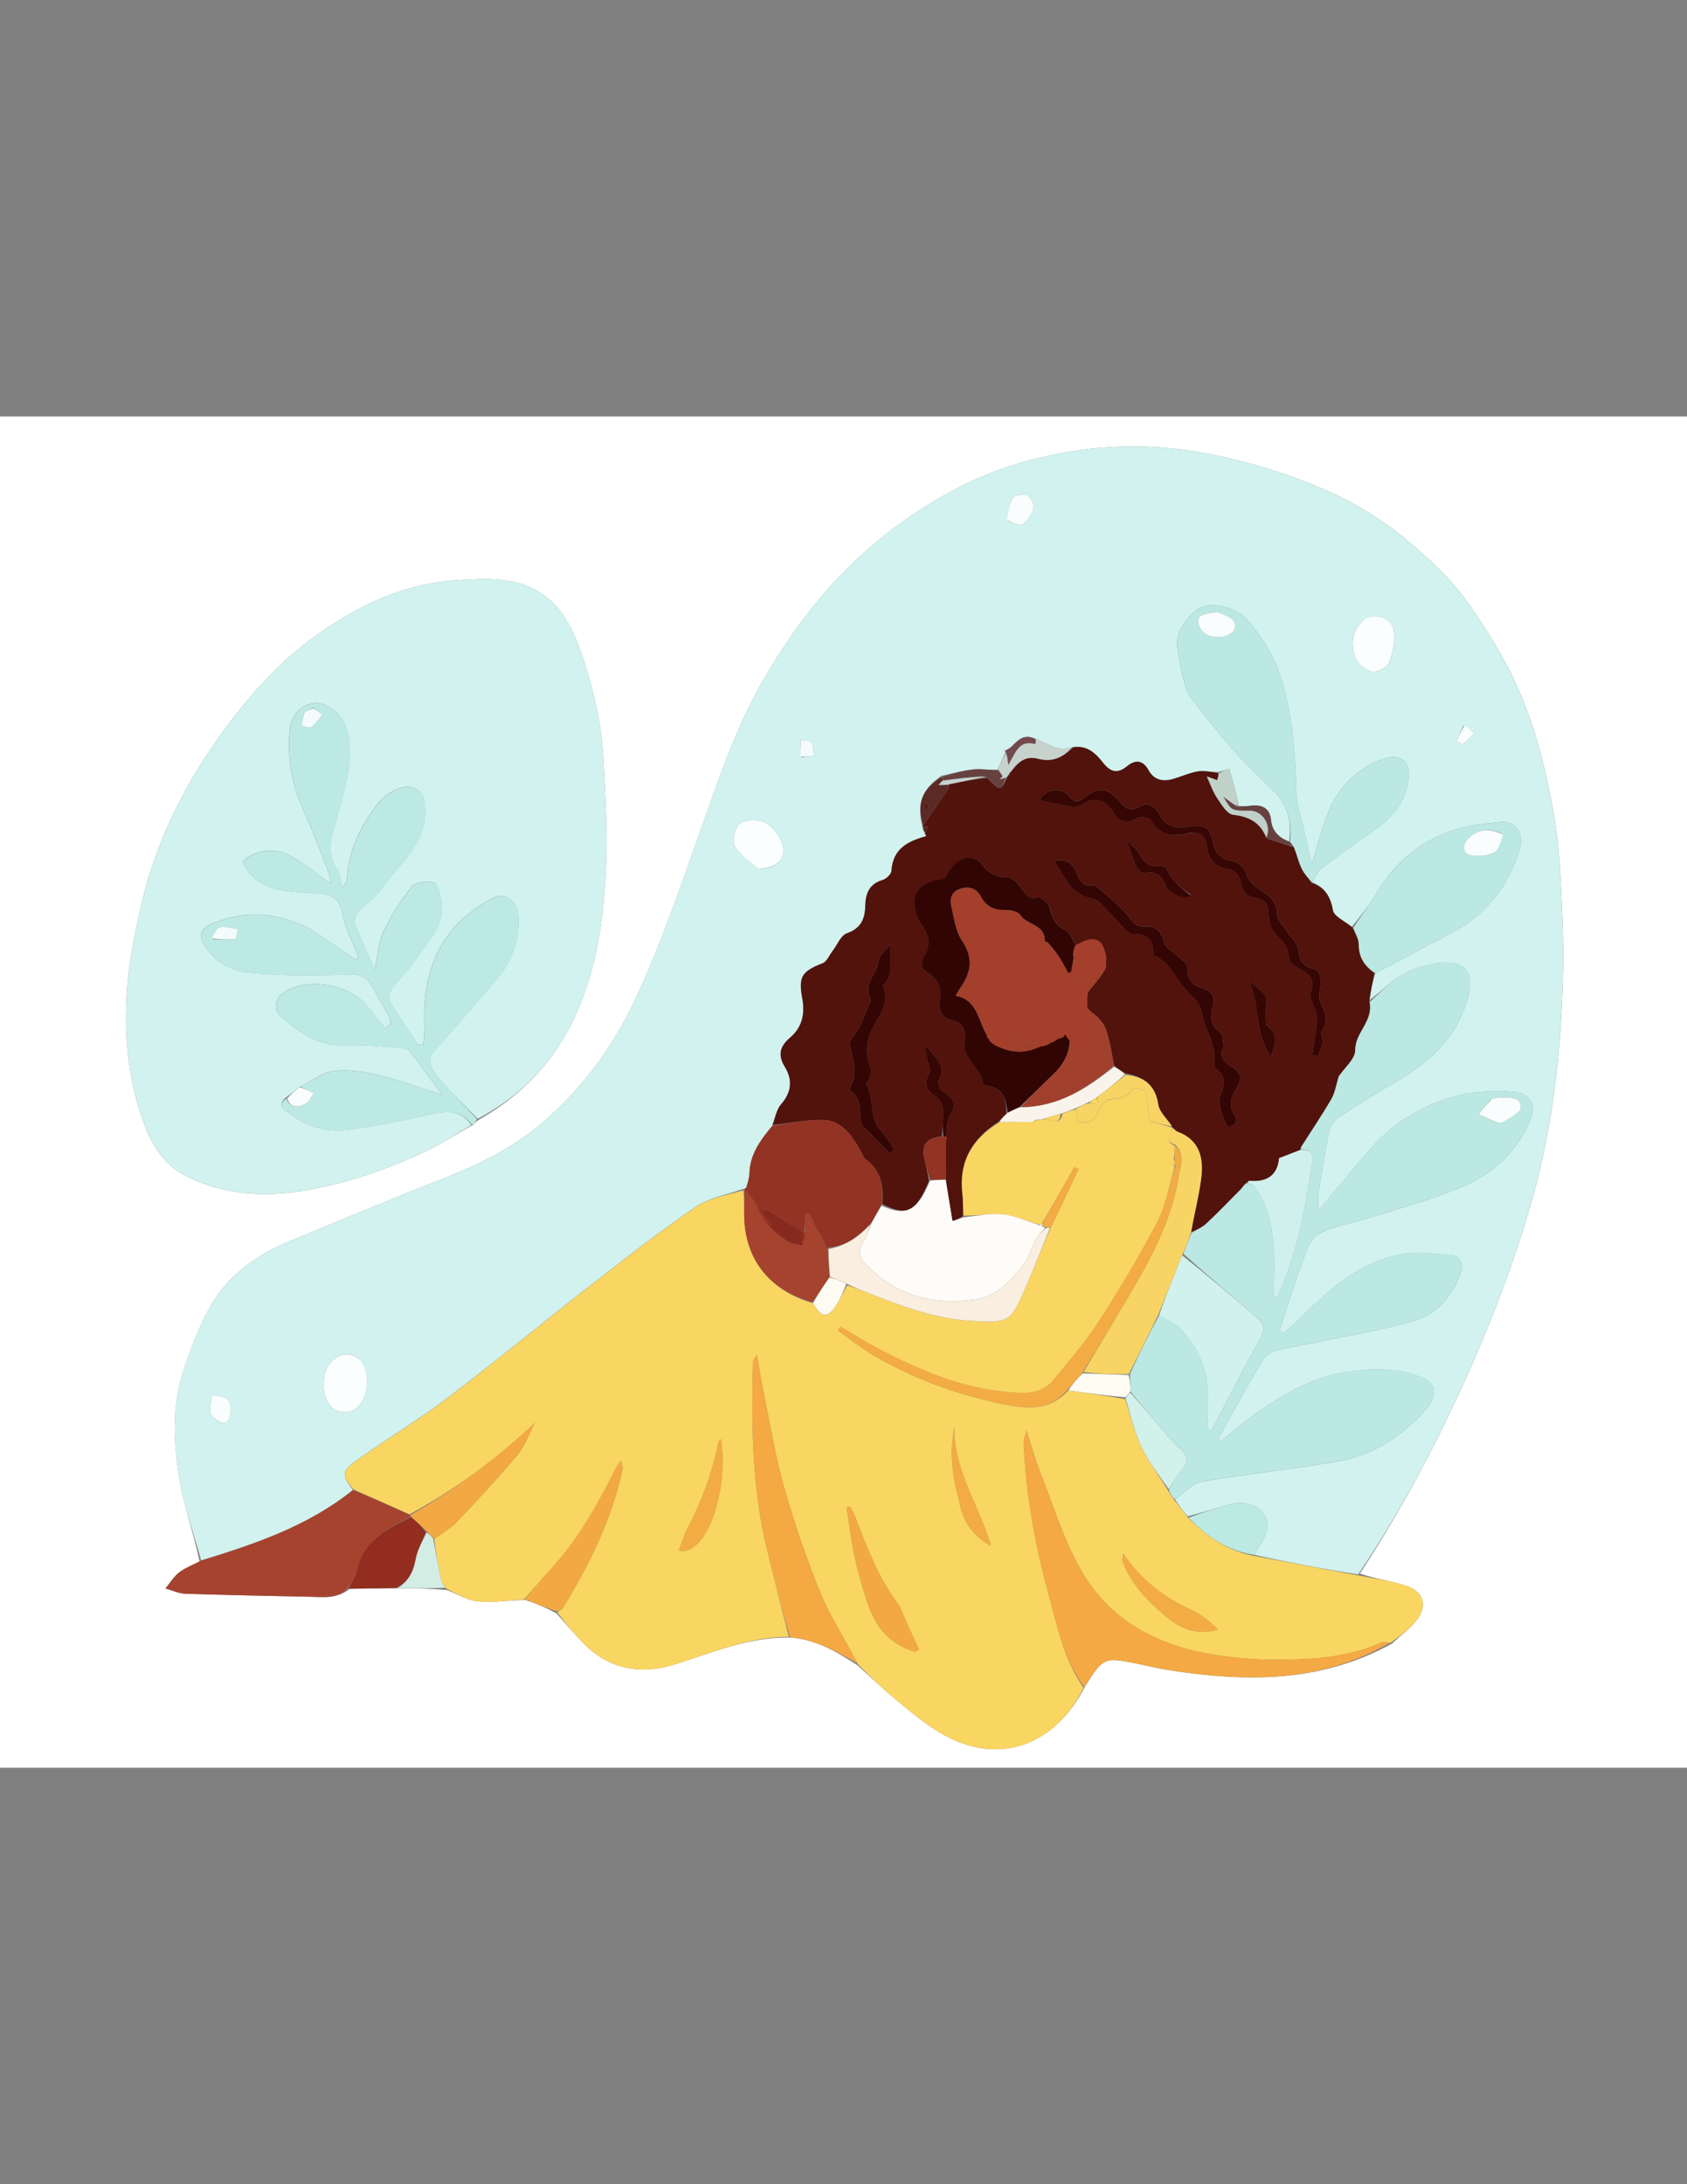 <?xml version="1.0" encoding="utf-8"?>
<!-- Generator: Adobe Adobe Illustrator 24.2.0, SVG Export Plug-In . SVG Version: 6.00 Build 0)  -->
<svg id="Calque_1" xmlns="http://www.w3.org/2000/svg" x="0px" y="0px"
	 viewBox="0 0 612 792">
<rect x="0" y="0" width="612" height="792" fill="#808080" stroke="none"/>
<style type="text/css">
	.st0{fill:#51130C;}
	.st1{fill:#FFFFFF;}
	.st2{fill:#D1F2EE;}
	.st3{fill:#F9D562;}
	.st4{fill:#BCE9E3;}
	.st5{fill:#F4A944;}
	.st6{fill:#A6432F;}
	.st7{fill:#F4A943;}
	.st8{fill:#F3A943;}
	.st9{fill:#932D20;}
	.st10{fill:#D3ECE4;}
	.st11{fill:#BBE8E3;}
	.st12{fill:#923324;}
	.st13{fill:#A6432E;}
	.st14{fill:#BCE9E1;}
	.st15{fill:#FBFEFE;}
	.st16{fill:#BFD1C9;}
	.st17{fill:#C7D2CD;}
	.st18{fill:#F9FDFD;}
	.st19{fill:#5B2A25;}
	.st20{fill:#674140;}
	.st21{fill:#F4FBFC;}
	.st22{fill:#73494E;}
	.st23{fill:#FEFCF9;}
	.st24{fill:#F7D464;}
	.st25{fill:#F9EEDF;}
	.st26{fill:#F3AC44;}
	.st27{fill:#D2F1EA;}
	.st28{fill:#F9F4EB;}
	.st29{fill:#FDFBF2;}
	.st30{fill:#A33F2B;}
	.st31{fill:#310504;}
	.st32{fill:#D0F0ED;}
	.st33{fill:#360604;}
	.st34{fill:#330504;}
	.st35{fill:#A1402D;}
	.st36{fill:#D1F1ED;}
	.st37{fill:#87291E;}
</style>
<g>
	<g>
		<path class="st0" d="M366.14,280.49c0.34,0,0.99-0.68,0.42-0.68C366.23,279.81,365.57,280.49,366.14,280.49L366.14,280.49z"/>
	</g>
</g>
<g>
	<g>
		<g>
			<path class="st1" d="M346.08,641C230.4,641,115.22,641,0,641c0-163.3,0-326.6,0-490c203.92,0,407.88,0,612,0
				c0,163.27,0,326.64,0,490C523.59,641,435.09,641,346.08,641z M144.65,575.94c5.68,0.03,11.35,0.06,17.51,0.62
				c3.7,1.44,7.32,3.75,11.13,4.11c5.5,0.52,11.14-0.37,17.14-0.52c0,0,0.45-0.01,0.72,0.32l0.39,0.16c0,0,0.42-0.07,1.15,0.21
				c2.97,1.19,5.94,2.39,9.21,4.2c3.19,3.57,6.26,7.27,9.61,10.7c9.43,9.64,20.8,11.72,33.35,7.78c13.56-4.26,26.72-10.05,42.1-9.73
				c8.92,0.76,16.44,4.98,24.19,10.11c4.82,4.32,9.48,8.83,14.48,12.93c7.81,6.41,15.52,13.03,25.53,15.99
				c17.01,5.03,33.12-2.94,42.44-21.25c6.67-10.65,6.91-10.75,19.19-8.24c4.06,0.83,8.1,1.8,12.2,2.43
				c27.31,4.16,54.17,4.43,79.95-9.77c2.9-2.66,6.11-5.05,8.62-8.03c4.59-5.43,3.1-10.93-3.69-13.05c-5.46-1.7-11.2-2.49-16.53-4.34
				c12.13-18.52,22.88-37.81,32.42-57.79c11.48-24.02,21.46-48.61,29.02-74.16c8.39-28.34,11.7-57.41,12.26-86.82
				c0.22-11.45-0.35-22.93-0.97-34.38c-0.4-7.42-1.13-14.87-2.41-22.19c-2.94-16.8-7.09-33.37-14.42-48.81
				c-4.37-9.19-9.87-17.93-15.63-26.35c-5.86-8.57-13.29-15.73-21.28-22.58c-9.21-7.89-19.21-14.29-29.99-19.14
				c-14.29-6.44-29.31-10.99-44.85-13.95c-22.81-4.33-45.19-3-67.31,3.43c-17.83,5.18-33.68,14.17-48.38,25.55
				c-18.76,14.53-33.05,32.73-44.81,53c-10.31,17.78-16.67,37.27-23.52,56.57c-6.9,19.42-13.65,39-22.21,57.7
				c-8.57,18.73-20.72,35.4-37.04,48.5c-10.4,8.35-22.33,13.86-34.7,18.7c-18.37,7.18-36.57,14.77-54.78,22.35
				c-12.38,5.16-22.91,12.91-29.27,24.94c-3.81,7.2-6.74,14.97-9.19,22.76c-3.88,12.28-3.3,25.09-1.35,37.53
				c1.61,10.29,5.3,20.25,7.47,30.76c-2.5,1.3-5.23,2.29-7.42,3.99c-1.96,1.53-3.32,3.83-4.94,5.79c2.37,0.66,4.72,1.83,7.1,1.91
				c15.24,0.51,30.49,0.81,45.74,1.11c4.6,0.09,9.41,0.82,14.01-2.87C132.48,576.02,138.08,575.91,144.65,575.94z M171.65,407.87
				c0.5-0.61,1-1.21,2.19-1.93c13.13-7.45,23.87-17.64,31.27-30.63c10.72-18.8,13.82-39.85,14.76-61.08
				c0.56-12.75-0.22-25.59-0.89-38.37c-0.7-13.45-3.74-26.51-8.16-39.23c-2.87-8.25-6.63-16.1-14.03-21.19
				c-9.16-6.31-20.06-5.76-30.28-5.14c-13.36,0.81-25.96,4.74-38.08,11.44c-11.82,6.53-22.29,14.48-31.36,24.01
				c-8.51,8.93-16.19,18.87-22.88,29.24c-10.74,16.64-18.85,34.67-23.16,54.13c-2.1,9.51-4.13,19.15-4.87,28.84
				c-1.34,17.51,0.3,34.82,6.84,51.38c2.98,7.53,7.78,13.83,14.93,17.31c14.01,6.84,28.93,7.58,44.18,4.79
				c14.57-2.67,28.41-7.5,41.77-13.68C159.84,415,165.33,411.26,171.65,407.87z"/>
			<path class="st2" d="M72.98,565.79c-2.77-10.11-6.46-20.07-8.07-30.36c-1.94-12.43-2.53-25.24,1.35-37.53
				c2.46-7.79,5.38-15.56,9.19-22.76c6.36-12.02,16.89-19.77,29.27-24.94c18.2-7.59,36.41-15.18,54.78-22.35
				c12.37-4.83,24.31-10.35,34.7-18.7c16.32-13.1,28.47-29.77,37.04-48.5c8.56-18.71,15.31-38.28,22.21-57.7
				c6.85-19.29,13.21-38.79,23.52-56.57c11.76-20.27,26.05-38.48,44.81-53c14.7-11.38,30.55-20.37,48.38-25.55
				c22.12-6.43,44.5-7.76,67.31-3.43c15.55,2.95,30.57,7.51,44.85,13.95c10.78,4.86,20.79,11.26,29.99,19.14
				c7.99,6.85,15.43,14.01,21.28,22.58c5.75,8.42,11.26,17.16,15.63,26.35c7.33,15.44,11.48,32.01,14.42,48.81
				c1.28,7.32,2.02,14.77,2.41,22.19c0.62,11.45,1.19,22.93,0.97,34.38c-0.56,29.41-3.88,58.48-12.26,86.82
				c-7.56,25.55-17.54,50.14-29.02,74.16c-9.54,19.97-20.3,39.26-33.01,58.11c-12.96-2.01-25.33-4.35-37.64-7.08
				c0.81-1.63,1.53-2.89,2.33-4.11c4.58-6.97,1.98-13.51-5.91-14.61c-1.6-0.22-3.35-0.16-4.9,0.27c-5.19,1.42-10.32,3.06-15.77,4.47
				c-1.78-2.05-3.26-3.95-4.55-6.12c3.39-2.42,6.36-5.88,9.83-6.48c16.44-2.84,33.1-4.46,49.52-7.4
				c12.36-2.21,22.74-8.88,31.15-18.17c5.07-5.6,4.43-10.13-1.23-12.32c-8.79-3.39-18.05-3.19-27.07-1.86
				c-13.07,1.93-24.1,8.82-34.65,16.36c-3.8,2.72-7.32,5.84-11.26,9.01c-0.14-1-0.42-1.58-0.24-1.91
				c4.7-8.45,9.37-16.92,14.25-25.26c1.21-2.07,2.77-4.72,4.75-5.4c4.82-1.64,9.98-2.25,15-3.32c12.44-2.66,25.08-4.63,37.24-8.25
				c8.1-2.41,13.44-9.19,16.34-17.25c0.96-2.67,0.24-5.95-3.1-6.25c-6.38-0.58-13.08-1.58-19.19-0.28
				c-14.56,3.1-25.51,12.55-35.68,22.92c-1.97,2.01-4.23,3.72-6.36,5.57c-0.48-0.35-0.96-0.7-1.44-1.05
				c0.41-1.21,0.83-2.42,1.24-3.64c2.26-6.83,4.29-13.74,6.85-20.46c1.47-3.86,2.89-8.96,5.94-10.73
				c5.22-3.03,11.73-3.81,17.65-5.69c11.14-3.53,22.5-6.53,33.28-10.95c11.81-4.84,21.35-12.8,26.19-25.25
				c1.96-5.03-0.23-9.07-5.62-9.64c-9.64-1.01-19.26,0.08-28.18,3.57c-9.61,3.76-18.1,9.71-24.93,17.65
				c-5.98,6.94-11.81,14.03-18.35,21.82c0-2.55-0.25-4.48,0.04-6.32c1.2-7.58,2.44-15.17,3.96-22.69c0.34-1.68,1.54-3.65,2.94-4.58
				c6.47-4.31,13.03-8.51,19.78-12.36c12.48-7.12,23.03-15.83,27.29-30.31c2.55-8.65,0.53-14.56-9.1-13.68
				c-4.78,0.44-9.82,1.81-14.01,4.1c-4.51,2.46-8.16,6.48-12.34,9.42c0.49-3.52,1.13-6.64,2.17-9.76
				c8.78-4.49,17.05-9.2,25.56-13.44c13.81-6.87,22.9-17.53,27.03-32.36c1.34-4.8-1.94-9.4-6.85-9.01c-5.86,0.47-11.87,1.2-17.42,3
				c-11.88,3.86-21.02,11.47-27.52,22.27c-2.68,4.45-5.96,8.55-9.29,12.7c-2.64-2.04-6.52-3.69-6.94-5.98
				c-0.93-5.08-2.98-8.34-7.47-10.12c1.21-1.75,1.74-3.78,3.06-4.79c6.4-4.89,12.94-9.62,19.58-14.19
				c6.69-4.6,11.37-10.5,12.36-18.68c0.78-6.43-3.18-9.22-9.35-7c-9.6,3.45-16.21,10.13-19.91,19.45c-2.38,6-3.94,12.32-5.94,18.73
				c-0.9-4.05-1.79-7.98-2.65-11.92c-1.04-4.79-2.83-9.56-2.95-14.38c-0.36-14.37-1.3-28.46-5.87-42.34
				c-2.57-7.81-6.77-14.16-11.92-20.08c-4.14-4.76-14.11-7.18-18.45-3.48c-3.91,3.33-8.02,8.22-6.8,14.35
				c1.24,6.21,1.84,13.38,5.39,18.12c8.5,11.35,17.85,22.31,28.27,31.88c6.5,5.97,7.77,12.08,6.8,19.58
				c-4.01-1.54-6.2-3.9-6.63-8.06c-0.42-4.01-3.18-5.44-7.05-4.98c-1.61,0.19-3.23,0.24-4.8,0.04c-0.2-1.62-0.39-2.95-0.72-4.23
				c-0.75-2.92-1.57-5.83-2.48-9.19c-1,0.33-2.47,0.82-4.34,1.23c-2.76-0.15-5.19-0.64-7.45-0.22c-3.07,0.57-5.98,1.97-9.02,2.79
				c-3.56,0.95-6.68,0.15-8.55-3.29c-2.06-3.77-4.89-3.82-7.77-1.44c-3.59,2.97-6.16,2.02-8.74-1.27
				c-2.74-3.49-5.86-6.46-11.29-5.59c-5.26,1.91-8.82-1.74-13.3-3.06c-3.88-1.88-6.06,0.24-8.28,2.53
				c-0.82,0.85-1.97,1.37-2.82,1.89c0-0.05-0.16,0.05-0.08,0.1c0.23-0.06,0.64,0.16,0.38,0.4c-1.06,2.19-1.86,4.14-2.85,6.36
				c-3.03,0.09-5.93-0.48-8.73-0.19c-3.81,0.39-7.55,1.43-11.66,2.31c-7.13,4.96-8.96,10-6.91,18.37c-0.01,0.15,0.23,0.34,0.2,0.62
				c0.21,0.8,0.45,1.32,0.7,1.94c0.01,0.11,0.16,0.29,0.18,0.42c0.02,0.13,0.26,0.25,0.18,0.6c-6.7,1.83-11.94,4.56-12.44,12.46
				c-0.08,1.21-1.85,2.96-3.16,3.34c-4.91,1.45-6.25,4.86-6.35,9.45c-0.1,4.62-1.54,8.1-6.65,9.89c-2.21,0.77-3.49,4.19-5.19,6.4
				c-1.18,1.53-2.05,3.84-3.6,4.45c-7.44,2.92-8.89,4.75-7.42,12.69c1.07,5.77-0.03,10.59-4.52,14.4c-3.57,3.03-4.42,6.2-1.83,10.43
				c2.9,4.74,2.54,9.25-1.36,13.68c-1.69,1.92-2.11,4.95-3.2,7.81c-4.34,5.26-8.11,10.38-8.25,17.31c-0.04,1.76-0.71,3.51-1.29,5.28
				c-0.2,0.02-0.53,0.26-0.92,0.25c-6.11,2.13-12.51,3.27-17.41,6.61c-12.55,8.54-24.56,17.9-36.56,27.22
				c-17.78,13.82-35.16,28.15-53.09,41.76c-10.39,7.89-21.6,14.71-32.31,22.19c-6.48,4.52-6.57,5.7-2.26,11.4
				C111.61,553.49,92.4,559.87,72.98,565.79z M130.51,493.03c-3.38-3.07-6.8-2.22-9.81,0.34c-4.18,3.56-4.33,12.73-0.54,16.71
				c2.33,2.46,6.97,2.6,9.46,0.3C133.65,506.63,134.37,498.37,130.51,493.03z M275.75,314.95c6.73-0.09,10.18-4.32,7.6-10.02
				c-1.21-2.67-3.43-5.66-5.95-6.74c-2.58-1.1-6.88-1.13-8.93,0.39c-1.81,1.34-2.97,6.2-1.92,8.19
				C268.29,310.06,272.03,312.27,275.75,314.95z M494.66,224.9c-4.47,3.57-4.33,8.61-3.07,13.17c0.64,2.31,3.67,4.83,6.09,5.48
				c1.75,0.47,5.52-1.5,6.22-3.24c1.43-3.58,2.28-7.86,1.74-11.62C504.97,224.14,499.31,222.26,494.66,224.9z M365.59,188.92
				c1.76,0.5,4.15,1.95,5.13,1.3c1.87-1.25,3.53-3.54,4.12-5.71c0.38-1.41-0.86-4.2-2.15-4.87c-1.33-0.69-4.58-0.16-5.26,0.93
				C366.04,182.78,365.8,185.73,365.59,188.92z M78.02,514.5c1.87,1.68,4.17,2.51,5.21-0.31c0.71-1.93,0.64-4.95-0.46-6.5
				c-0.97-1.36-3.85-1.37-5.89-1.97c-0.26,2.07-0.66,4.13-0.71,6.21C76.15,512.59,77.02,513.28,78.02,514.5z M290.69,274.61
				c1.53-0.18,3.07-0.36,4.6-0.54c-0.25-1.65-0.09-3.56-0.92-4.84c-0.51-0.79-2.53-0.61-3.86-0.86
				C290.4,270.26,290.3,272.15,290.69,274.61z M530.92,263.15c-0.86,1.88-1.71,3.77-2.57,5.65c0.83,0.34,2.03,1.2,2.42,0.93
				c1.49-1.08,2.72-2.51,4.05-3.82C533.77,264.94,532.72,263.97,530.92,263.15z"/>
			<path class="st3" d="M455.05,564.19c12.37,2.34,24.74,4.68,37.55,7.02c6.06,1.19,11.8,1.98,17.26,3.69
				c6.79,2.12,8.28,7.62,3.69,13.05c-2.52,2.98-5.73,5.37-9.19,7.8c-1.36-0.27-2.28-0.59-2.91-0.3c-11.6,5.33-24.05,6.21-36.47,6.38
				c-8.41,0.12-16.93-0.57-25.23-1.94c-20.37-3.37-37.67-12.67-47.91-31.07c-6.31-11.34-10.15-24.06-14.94-36.22
				c-1.63-4.16-2.76-8.51-4.5-13.95c-0.56,2.29-1.1,3.37-1.05,4.44c0.8,18.43,4.02,36.51,8.86,54.26
				c3.25,11.91,5.64,24.22,12.89,34.68c-8.82,17.86-24.93,25.83-41.94,20.8c-10.01-2.96-17.72-9.58-25.53-15.99
				c-5-4.1-9.66-8.6-14.45-13.42c-4.56-8.92-9.93-17.02-13.55-25.85c-5.14-12.5-9.52-25.38-13.22-38.39
				c-3.2-11.25-5.03-22.89-7.4-34.37c-0.85-4.09-1.5-8.23-2.48-13.62c-1.04,1.8-1.33,2.07-1.34,2.34
				c-0.68,23.25-0.39,46.44,5.28,69.21c2.56,10.27,5.14,20.54,7.71,30.8c-14.59-0.06-27.76,5.73-41.31,9.99
				c-12.55,3.94-23.92,1.86-33.35-7.78c-3.35-3.42-6.41-7.12-9.38-11.14c0.81-0.76,1.63-0.93,1.93-1.41
				c9.78-15.8,17.86-32.35,21.84-50.65c0.14-0.64-0.27-1.4-0.6-2.91c-0.95,1.35-1.48,1.92-1.82,2.6
				c-6.23,12.38-12.86,24.51-22.1,34.99c-3.77,4.28-7.57,8.54-11.36,12.8c-5.58,0.29-11.22,1.18-16.72,0.67
				c-3.8-0.36-7.43-2.67-11.5-4.69c-0.85-1.4-1.58-2.17-1.76-3.04c-1.03-4.98-1.92-9.99-2.51-14.99c3.01-2.06,5.99-3.82,8.27-6.23
				c7.47-7.9,14.93-15.84,21.9-24.18c2.77-3.32,4.25-7.72,6.32-11.63c-13.88,13.11-28.78,24.16-45.51,33.17
				c-7-3.07-13.65-6.06-20.31-9.05c-4.49-5.4-4.41-6.58,2.08-11.1c10.72-7.47,21.92-14.3,32.31-22.19
				c17.93-13.61,35.32-27.94,53.09-41.76c12-9.33,24.01-18.68,36.56-27.22c4.9-3.34,11.3-4.48,17.43-6.16
				c0.37,3.45,0.24,6.44,0.3,9.42c0.27,15.7,9.32,27.02,24.96,31.49c3.19,5.46,5.16,5.64,8.43,0.76c1.51-2.25,2.48-4.86,4.07-7.26
				c2.84,1.01,5.3,1.96,7.77,2.93c12.03,4.72,24.15,9.27,37.21,10c13.91,0.78,14.24,0.45,19.78-12.38
				c3.05-7.06,5.84-14.24,9.02-21.59c3.53-7.18,6.78-14.12,10.02-21.06c-0.52-0.24-1.03-0.48-1.55-0.71
				c-3.84,6.84-7.67,13.67-11.77,20.63c-0.45,0.17-0.64,0.22-1.18,0.16c-4.58-1.35-8.74-3.24-13.04-3.65
				c-4.56-0.44-9.26,0.52-14.08,0.42c-0.29-2.94-0.23-5.46-0.52-7.93c-1.36-11.58,3.56-19.94,13.56-25.99
				c4.29,0,8.12,0.01,12.26-0.02c0.59-0.29,0.88-0.54,1.47-0.87c0.71-0.07,1.12-0.06,1.94-0.02c2.49-0.78,6.15,3.18,7.11-2.15
				c1.77-0.68,3.21-1.27,4.79-1.54c0.31,1.7,0.49,3.08,0.65,4.39c3.39,0.91,5.81,0.51,7.35-3.06c0.85-1.97,2.68-4.79,4.26-4.92
				c3.51-0.29,6.33-0.61,8.35-3.96c0.28-0.47,4.45,0.3,4.65,1.08c0.93,3.5,1.08,7.21,1.51,10.78c2.81,0.74,5.59,1.47,8.25,2.32
				c-0.12,0.12,0.11-0.12,0,0.26c-0.4,2.33-2.97,4.69,0.9,6.28c0,1.8-0.01,3.18-0.35,4.61c-0.13,1.02,0.07,1.98,0.28,3.36
				c-2.01,6.86-3.12,13.79-6.21,19.68c-6.52,12.41-13.75,24.49-21.35,36.27c-4.74,7.35-10.58,14.01-16.13,20.81
				c-2.88,3.54-6.78,5.02-11.47,4.91c-18.96-0.41-35.87-7.41-52.27-16.03c-4.69-2.47-9.19-5.32-13.77-8
				c-0.28,0.45-0.57,0.9-0.85,1.35c3.94,2.82,7.7,5.93,11.84,8.42c14.76,8.86,30.74,14.7,47.55,18.22c8.6,1.8,17.17,2.8,24.14-4.89
				c7.09,1.03,13.84,1.91,20.64,3.18c2,6.16,3.4,12.18,6.01,17.63c2.62,5.46,6.44,10.34,9.72,15.8c0.72,1.3,1.44,2.28,2.16,3.26
				c1.48,1.9,2.96,3.8,4.86,6.16C437.95,557.42,445.56,562.44,455.05,564.19z M328.07,586.49c-0.76-1.66-1.25-3.52-2.32-4.94
				c-7.21-9.64-11.34-20.77-15.63-31.84c-0.46-1.19-1.14-2.3-1.72-3.45c-0.42,0.16-0.85,0.31-1.27,0.47
				c0.96,5.98,1.65,12.02,2.96,17.92c1.33,5.96,2.97,11.9,5.01,17.66c2.93,8.31,8.38,14.24,16.93,16.65
				c0.45-0.3,0.91-0.59,1.36-0.89C331.69,594.45,329.98,590.84,328.07,586.49z M407.49,563.45c-0.06,1-0.47,2.14-0.14,2.99
				c3.25,8.29,9.32,14.48,15.98,19.97c5.17,4.26,11.27,6.65,18.58,4.48c-2.99-2.77-6.06-5.54-9.65-7.13
				C422.27,579.33,414.07,572.94,407.49,563.45z M248.84,555.29c-0.85,2.31-1.7,4.62-2.57,6.96c10.02,2.19,18.1-21.68,15.29-40.41
				c-0.39,0.47-0.86,0.78-0.94,1.17C258.42,534.13,254.49,544.62,248.84,555.29z M348.01,544.52c1.3,7.11,4.94,12.53,11.48,16.02
				c-4.12-14.46-13.59-27.15-13.25-42.97C344.36,526.52,345.47,535.16,348.01,544.52z"/>
			<path class="st2" d="M171.02,407.97c-5.7,3.29-11.18,7.03-17.13,9.78c-13.36,6.19-27.21,11.02-41.77,13.68
				c-15.25,2.79-30.17,2.05-44.18-4.79c-7.15-3.49-11.96-9.78-14.93-17.31c-6.55-16.57-8.18-33.87-6.84-51.38
				c0.74-9.68,2.77-19.32,4.87-28.84c4.31-19.46,12.42-37.49,23.16-54.13c6.69-10.37,14.37-20.32,22.88-29.24
				c9.08-9.53,19.54-17.47,31.36-24.01c12.12-6.7,24.72-10.63,38.08-11.44c10.22-0.62,21.11-1.17,30.28,5.14
				c7.4,5.1,11.16,12.94,14.03,21.19c4.43,12.72,7.46,25.78,8.16,39.23c0.67,12.78,1.45,25.61,0.89,38.37
				c-0.93,21.23-4.04,42.28-14.76,61.08c-7.4,12.98-18.15,23.17-31.8,30.38c-5.17-5.15-10.03-9.87-14.37-15.02
				c-2.27-2.69-4.54-5.99-1.24-9.73c7.47-8.49,15.01-16.92,22.32-25.55c5.79-6.82,8.71-14.74,7.99-23.81
				c-0.38-4.73-4.85-8.06-8.63-6.17c-8.87,4.45-16.13,10.74-20.54,19.79c-4.16,8.52-5.27,17.66-4.86,27.06
				c0.09,2.17-0.27,4.36-0.44,6.7c-1.24-0.26-1.96-0.2-2.16-0.49c-3.42-5.09-6.92-10.13-10.01-15.42c-0.61-1.04-0.05-3.41,0.8-4.55
				c2.75-3.71,6.3-6.87,8.79-10.72c4.28-6.62,10.95-12.42,9.01-21.6c-0.47-2.21-1.23-5.81-2.48-6.1c-2.52-0.58-6.67-0.31-8.02,1.34
				c-4.08,5.01-7.62,10.62-10.42,16.45c-1.82,3.8-1.96,8.4-3.1,13.81c-2.79-6.28-5.26-11.43-7.3-16.74
				c-0.43-1.12,0.35-3.2,1.26-4.24c1.79-2.05,4.27-3.48,6.07-5.52c3.17-3.59,5.93-7.53,9.05-11.16c5.9-6.85,10.62-14.13,8.88-23.74
				c-0.27-1.51-1.4-3.33-2.68-4.12c-3.84-2.38-10.72,0.56-14.49,5.58c-6.07,8.08-10.38,16.79-10.85,27.11
				c-0.04,0.99-0.98,1.94-1.51,2.9c-1.23-2.29-0.81-4.7-1.82-6.06c-4.87-6.56-1.94-13.19-0.24-19.55
				c2.71-10.17,6.12-20.08,3.73-30.89c-1.14-5.13-6.44-10.42-11.29-10.32c-5.11,0.11-9.21,4.11-9.72,10.07
				c-0.84,9.94,0.84,19.46,4.97,28.63c3.42,7.59,6.32,15.43,9.36,23.19c0.4,1.04,0.25,2.29,0.35,3.43
				c-5.21-3.65-9.73-7.49-14.85-10.21c-5.64-2.99-13.36-1.42-16.8,2.44c4.61,10.32,14.34,10.51,23.4,11.29
				c5.89,0.51,11.49-0.54,12.87,7.83c0.88,5.33,3.74,10.33,5.71,15.47c-0.32,0.28-0.65,0.56-0.97,0.84
				c-1.43-0.89-2.88-1.76-4.29-2.69c-4.95-3.25-9.58-7.21-14.9-9.64c-10.96-5.01-22.29-5.38-33.56-0.35
				c-3.53,1.58-4.33,3.79-2.43,7.11c3.61,6.29,9.77,9.67,16.25,10.33c11.35,1.16,22.87,1.13,34.29,0.74
				c6.58-0.23,8.61,0.14,11.58,6.08c1.62,3.24,3.61,6.29,5.31,9.5c0.35,0.67,0.13,1.64,0.17,2.48c-0.61,0.48-1.22,0.95-1.84,1.43
				c-2.7-3.29-5.14-6.86-8.16-9.82c-6.55-6.44-19.34-8.14-27.32-4c-4.29,2.22-5.58,6.85-2.12,9.71c6.6,5.44,13.35,10.63,22.84,10.25
				c6.77-0.27,13.58,0.49,20.36,0.94c1.22,0.08,2.83,0.55,3.52,1.42c3.77,4.82,7.31,9.82,11.46,15.48
				c-8.42-2.61-15.78-5.32-23.36-7.11c-5.15-1.22-10.73-2.07-15.9-1.38c-4.2,0.56-8.06,3.64-12.34,5.8
				c-1.71,1.38-3.16,2.56-4.96,3.8c-3.6,3.05,0,4.67,1.38,5.77c6.5,5.21,14.27,6.94,22.34,5.76c9.94-1.46,19.83-3.39,29.61-5.67
				C162.78,402.54,167.48,402.81,171.02,407.97z"/>
			<path class="st4" d="M171.34,407.92c-3.86-5.11-8.55-5.38-14.27-4.05c-9.78,2.28-19.67,4.21-29.61,5.67
				c-8.07,1.18-15.84-0.55-22.34-5.76c-1.38-1.1-4.98-2.72-1.35-5.39c1.9,3.75,4.72,2.94,7.03,1.88c1.33-0.61,2.07-2.54,3.07-3.87
				c-1.64-0.79-3.27-1.58-4.91-2.37c4.01-1.96,7.88-5.05,12.08-5.61c5.16-0.69,10.74,0.16,15.9,1.38
				c7.58,1.79,14.94,4.49,23.36,7.11c-4.15-5.66-7.69-10.66-11.46-15.48c-0.68-0.87-2.3-1.34-3.52-1.42
				c-6.78-0.45-13.6-1.21-20.36-0.94c-9.49,0.37-16.24-4.81-22.84-10.25c-3.47-2.86-2.17-7.48,2.12-9.71
				c7.98-4.14,20.77-2.44,27.32,4c3.02,2.97,5.46,6.53,8.16,9.82c0.61-0.48,1.22-0.95,1.84-1.43c-0.04-0.83,0.18-1.81-0.17-2.48
				c-1.69-3.21-3.69-6.26-5.31-9.5c-2.97-5.93-5-6.31-11.58-6.08c-11.42,0.4-22.95,0.42-34.29-0.74
				c-6.48-0.66-12.64-4.04-16.25-10.33c-1.91-3.32-1.1-5.54,2.43-7.11c11.26-5.03,22.59-4.66,33.56,0.35
				c5.32,2.43,9.95,6.39,14.9,9.64c1.41,0.93,2.86,1.79,4.29,2.69c0.32-0.28,0.65-0.56,0.97-0.84c-1.97-5.15-4.83-10.15-5.71-15.47
				c-1.38-8.37-6.98-7.33-12.87-7.83c-9.06-0.78-18.8-0.97-23.4-11.29c3.44-3.86,11.16-5.43,16.8-2.44
				c5.12,2.72,9.64,6.56,14.85,10.21c-0.1-1.14,0.05-2.4-0.35-3.43c-3.04-7.76-5.94-15.6-9.36-23.19
				c-4.14-9.18-5.82-18.69-4.97-28.63c0.5-5.96,4.61-9.96,9.72-10.07c4.85-0.1,10.15,5.19,11.29,10.32
				c2.39,10.81-1.02,20.72-3.73,30.89c-1.7,6.36-4.63,12.99,0.24,19.55c1.01,1.36,0.58,3.77,1.82,6.06c0.52-0.97,1.46-1.92,1.51-2.9
				c0.47-10.32,4.78-19.03,10.85-27.11c3.77-5.02,10.65-7.97,14.49-5.58c1.28,0.79,2.4,2.61,2.68,4.12
				c1.74,9.61-2.98,16.88-8.88,23.74c-3.12,3.63-5.89,7.57-9.05,11.16c-1.8,2.04-4.29,3.47-6.07,5.52
				c-0.91,1.04-1.69,3.11-1.26,4.24c2.03,5.32,4.51,10.46,7.3,16.74c1.14-5.41,1.29-10.01,3.1-13.81
				c2.79-5.83,6.34-11.44,10.42-16.45c1.34-1.65,5.49-1.92,8.02-1.34c1.25,0.29,2.01,3.89,2.48,6.1c1.94,9.19-4.73,14.99-9.01,21.6
				c-2.49,3.86-6.04,7.02-8.79,10.72c-0.85,1.14-1.41,3.51-0.8,4.55c3.09,5.28,6.59,10.33,10.01,15.42c0.2,0.29,0.92,0.23,2.16,0.49
				c0.17-2.34,0.54-4.53,0.44-6.7c-0.41-9.4,0.71-18.54,4.86-27.06c4.41-9.05,11.67-15.34,20.54-19.79c3.78-1.9,8.25,1.43,8.63,6.17
				c0.72,9.07-2.2,16.99-7.99,23.81c-7.32,8.62-14.85,17.06-22.32,25.55c-3.3,3.75-1.03,7.04,1.24,9.73
				c4.35,5.15,9.21,9.87,14.03,15.08C172.64,406.66,172.15,407.27,171.34,407.92z M113.82,256.54c-0.28,0.12-0.55,0.24-1.47,0.66
				c-0.67,0.47-1.69,0.79-1.93,1.42c-0.55,1.43-0.71,3.01-1.02,4.52c1.23,0.21,2.88,1.01,3.59,0.5c1.57-1.13,2.66-2.92,3.94-4.44
				C115.96,258.42,114.99,257.63,113.82,256.54z M77.15,340.58c2.73,0.04,5.48,0.24,8.17-0.06c0.44-0.05,0.63-2.31,0.93-3.55
				c-2.19-0.31-4.49-1.15-6.53-0.74C78.5,336.47,77.67,338.67,77.15,340.58z"/>
			<path class="st5" d="M393.34,611.79c-7.5-10.23-9.89-22.54-13.14-34.45c-4.84-17.75-8.06-35.83-8.86-54.26
				c-0.05-1.06,0.49-2.15,1.05-4.44c1.74,5.44,2.86,9.8,4.5,13.95c4.78,12.17,8.63,24.89,14.94,36.22
				c10.24,18.4,27.54,27.69,47.91,31.07c8.3,1.37,16.83,2.06,25.23,1.94c12.42-0.18,24.87-1.05,36.47-6.38
				c0.64-0.29,1.56,0.03,2.57,0.35c-24.87,14.38-51.72,14.11-79.03,9.95c-4.09-0.62-8.14-1.6-12.2-2.43
				C400.5,600.81,400.25,600.91,393.34,611.79z"/>
			<path class="st6" d="M128.02,540.31c6.84,2.69,13.5,5.68,20.54,8.96c0.39,0.29,0.48,0.7,0.12,0.74
				c-8.72,4.55-17.13,8.92-19.23,19.61c-0.44,2.26-2.25,4.26-3.43,6.38c-3.74,3.81-8.54,3.09-13.15,3
				c-15.25-0.3-30.5-0.6-45.74-1.11c-2.39-0.08-4.74-1.25-7.1-1.91c1.62-1.96,2.98-4.27,4.94-5.79c2.19-1.7,4.92-2.69,7.72-4.19
				C92.4,559.87,111.61,553.49,128.02,540.31z"/>
			<path class="st7" d="M286.56,593.65c-2.96-10.4-5.55-20.66-8.1-30.93c-5.66-22.77-5.95-45.95-5.28-69.21
				c0.01-0.28,0.3-0.55,1.34-2.34c0.98,5.4,1.63,9.53,2.48,13.62c2.37,11.48,4.2,23.12,7.4,34.37c3.7,13.01,8.08,25.89,13.22,38.39
				c3.62,8.83,9,16.93,13.36,25.58C303.4,598.76,295.87,594.54,286.56,593.65z"/>
			<path class="st8" d="M190.23,580.07c3.58-4.34,7.38-8.59,11.15-12.87c9.24-10.48,15.87-22.61,22.1-34.99
				c0.34-0.67,0.87-1.25,1.82-2.6c0.33,1.52,0.74,2.28,0.6,2.91c-3.99,18.3-12.06,34.85-21.84,50.65c-0.3,0.48-1.12,0.65-2.08,1.1
				c-3.35-1.05-6.32-2.25-9.79-3.73c-0.75-0.46-1.02-0.5-1.3-0.41C190.88,580.14,190.44,580.14,190.23,580.07z"/>
			<path class="st9" d="M126.45,576.07c0.75-2.18,2.56-4.18,3-6.44c2.1-10.69,10.51-15.05,19.56-19.5c2.36,1.77,4.03,3.48,5.5,5.5
				c-1.42,3.49-3.13,6.57-3.73,9.86c-0.84,4.68-2.83,8.19-7.11,10.32C138.08,575.91,132.48,576.02,126.45,576.07z"/>
			<path class="st10" d="M144.16,575.87c3.79-2.19,5.78-5.7,6.62-10.38c0.59-3.29,2.31-6.38,3.97-9.78
				c1.11,0.59,1.76,1.42,2.42,2.24c0.94,5,1.83,10.01,2.86,14.99c0.18,0.88,0.91,1.64,1.51,2.78
				C156,576,150.33,575.97,144.16,575.87z"/>
			<path class="st3" d="M191.02,580.3c0.15-0.25,0.42-0.21,0.8,0.11c0.14,0.15-0.28,0.22-0.28,0.22S191.15,580.47,191.02,580.3z"/>
			<path class="st0" d="M362.19,406.82c-9.55,6.05-14.46,14.42-13.11,25.99c0.29,2.47,0.23,4.99,0.21,8.17
				c-1.65,1.14-3.17,1.58-3.77,1.76c-0.85-5.15-1.65-10.03-2.4-15.23c-0.04-5.31-0.14-10.3,0.04-15.54
				c0.59-2.65,0.15-5.54,1.35-7.34c2.82-4.25,1.36-6.5-2.37-8.82c-1.06-0.66-2.18-3.21-1.73-3.97c3.48-5.85-1.94-8.71-4.36-12.66
				c-0.43,1.92,0,3.66,0.4,5.42c0.33,1.47,1.39,3.45,0.8,4.34c-2.45,3.74-1.03,6.48,1.97,8.52c2.84,1.93,3.01,4.41,2.85,7.32
				c-0.13,2.42-0.05,4.85-0.46,7.28c-5.68,0.66-7.46,3.17-6.26,8.24c0.6,2.53,1.16,5.06,1.61,7.93c-4.44,11.12-8.1,12.96-16.94,8.31
				c0.71-6.75-0.59-12.23-6.04-16.24c-0.94-0.69-1.29-2.19-1.93-3.31c-3.11-5.4-6.71-10.76-13.52-10.91
				c-6.08-0.14-12.2,1.19-18.3,1.86c1-2.52,1.42-5.55,3.1-7.47c3.9-4.44,4.26-8.95,1.36-13.68c-2.59-4.23-1.74-7.4,1.83-10.43
				c4.49-3.81,5.59-8.63,4.52-14.4c-1.47-7.94-0.02-9.77,7.42-12.69c1.54-0.61,2.42-2.92,3.6-4.45c1.7-2.21,2.99-5.63,5.19-6.4
				c5.11-1.79,6.56-5.27,6.65-9.89c0.1-4.59,1.44-8.01,6.35-9.45c1.31-0.39,3.09-2.13,3.16-3.34c0.5-7.9,5.74-10.63,12.62-12.55
				c0.05-0.51-0.17-0.58-0.38-0.64c0,0-0.15-0.18,0.08-0.52c0.44-1.04,0.66-1.74,0.87-2.43c-0.59,0.14-1.19,0.29-1.78,0.43
				c0,0-0.23-0.19,0.03-0.67c3.22-4.72,6.2-8.95,9.11-13.23c0.23-0.34,0.01-0.98,0.26-1.73c4.77-1.04,9.28-1.84,13.87-2.32
				c4.84,4.91,4.84,4.91,7.31-0.24c2.91-4.1,5.44-8.25,11.26-6.71c5.11,1.35,9.12-0.54,12.59-4.14c5.04-0.89,8.15,2.08,10.9,5.57
				c2.58,3.28,5.15,4.24,8.74,1.27c2.88-2.38,5.72-2.33,7.77,1.44c1.87,3.44,4.99,4.25,8.55,3.29c3.04-0.81,5.95-2.21,9.02-2.79
				c2.26-0.42,4.7,0.06,7.59,0.54c0.27,1.12,0.01,1.84-0.25,2.57c-1.46-0.53-2.92-1.05-3.76-1.35c1.17,2.53,2.13,5.4,3.75,7.84
				c1.56,2.35,3.63,5.8,5.78,6.05c5.78,0.66,9.84,2.74,12.12,8.52c3.28,1.23,6.46,2.12,9.92,3.22c1.09,2.69,1.68,5.27,2.77,7.62
				c0.89,1.92,2.39,3.57,3.61,5.34c4.81,1.59,6.86,4.85,7.79,9.93c0.42,2.29,4.3,3.94,7.1,6.32c1.12,2.31,2.29,4.17,2.29,6.03
				c-0.01,4.64,2.01,7.91,5.65,10.45c-0.64,3.12-1.28,6.25-1.84,10.18c1.56,7.33-5.13,11.28-5.09,17.76
				c0.02,3.21-3.92,6.44-5.99,9.54c-0.85,2.71-1.26,5.72-2.66,8.17c-3.4,5.93-7.28,11.58-10.94,17.36c-0.16,0.25-0.1,0.65-0.46,1.16
				c-2.59,1.03-4.86,1.88-7.57,2.91c-0.5,6.07-4.26,8.82-10.7,8.23c-0.34-0.03-0.74,0.53-1.46,0.92c-0.79,0.78-1.13,1.56-1.68,2.12
				c-4.14,4.19-8.23,8.44-12.53,12.46c-1.54,1.44-3.6,2.31-5.53,3.04c1.18-6.72,2.83-12.99,3.64-19.36
				c0.94-7.35-0.45-13.97-8.58-16.99c-0.71-0.26-1.22-1.07-1.82-1.62c0,0-0.23,0.24-0.27-0.18c-1.72-2.94-4.48-5.29-4.89-8
				c-1.06-7.11-5.2-10.15-11.93-11.33c-1.52-0.94-2.8-1.68-4.12-2.79c-0.72-3.71-1.25-7.08-2.1-10.36c-0.5-1.92-1.18-3.98-2.38-5.5
				c-1.46-1.83-3.56-3.15-5.39-5.11c0-2.08,0-3.74,0.27-5.6c2.03-2.43,3.79-4.66,5.59-7.12c0.03-0.23,0.02-0.68,0.21-0.81
				c0.45-0.34,0.6-0.61,0.72-1.26c0.06-0.79,0.07-1.24,0.1-2.03c0.01-0.78,0-1.23,0-2.07c-1.27-6.23-3.96-6.97-10.98-3.77
				c-1.13-2.02-1.82-4.47-3.31-5.16c-3.82-1.77-5.1-4.62-5.98-8.42c-0.36-1.55-3.14-3.95-4.22-3.66c-3.69,0.96-4.52-1.41-6.17-3.55
				c-1.28-1.66-3.38-3.85-5.05-3.8c-4.02,0.11-6.74-1.47-8.93-4.37c-2.91-3.84-6.38-3.24-9.56-0.95c-1.8,1.29-2.83,3.66-4.43,5.85
				c-10.83,0.95-13.98,8.04-7.32,17.89c2.23,3.3,2.22,6.99,0.32,9.8c-2.25,3.32-0.55,5.39,1.46,6.63c4.16,2.56,4.56,6.18,4.07,10.26
				c-0.43,3.54,0.89,5.95,4.32,6.73c4.4,1.01,5.35,3.92,4.71,7.76c-1.08,6.47,5.94,9.36,6.56,15.08c0.04,0.39,1.04,0.9,1.64,0.97
				c5.94,0.66,6.58,5.07,6.79,9.93C363.99,404.94,363.09,405.88,362.19,406.82z M432.48,301.94c3.95-0.67,5,2.15,5.4,4.99
				c0.7,4.94,3.06,7.56,8.18,8.21c1.49,0.19,3.67,2.36,3.87,3.85c0.5,3.65,1.95,6,5.58,6.58c4.05,0.64,4.68,3.09,4.78,6.74
				c0.06,2.35,1.16,5.26,2.82,6.85c2.36,2.27,4.34,4.12,4.34,7.75c0,1.34,1.77,3.2,3.19,3.92c3.92,1.97,6.88,3.93,4.78,9.12
				c-0.49,1.22,0.59,3.11,1.05,4.66c0.42,1.41,1.52,2.82,1.41,4.15c-0.39,4.58-1.17,9.12-1.8,13.67c0.71,0.2,1.41,0.4,2.12,0.61
				c0.57-1.79,1.36-3.54,1.65-5.38c0.19-1.23-0.97-3.06-0.42-3.76c3.01-3.84,1.06-7.09-0.49-10.66c-0.63-1.46-0.15-3.47,0.04-5.21
				c0.31-2.96,0.47-5.94-3.09-6.95c-3.76-1.06-4.47-3.56-4.97-7.05c-0.31-2.19-2.57-4.09-3.9-6.15c-1.33-2.07-3.61-4.14-3.68-6.27
				c-0.14-4.1-1.91-6.29-5.18-8.3c-2.29-1.41-4.97-3.45-5.72-5.78c-1.12-3.46-3.1-4.99-6.2-5.55c-3.65-0.65-5.39-2.93-6.11-6.29
				c-1.2-5.59-2.95-6.95-8.58-6.03c-4.65,0.76-8.47,0.31-10.95-4.45c-1.4-2.68-4.14-4.57-7.07-2.81c-3.76,2.26-5.53,0.39-7.7-2.19
				c-3.87-4.59-7.34-4.99-12.13-1.24c-2.41,1.89-3.7,2.47-5.98-0.41c-3.03-3.83-9.37-1.94-10.46,1.6c3.68,0.77,7.43,1.66,11.22,2.29
				c1.21,0.2,2.8,0.13,3.75-0.52c5.22-3.52,8.86-1.75,11.95,3.03c2.02,3.13,4.49,3.88,8.03,1.75c1.26-0.76,4.67-0.4,5.22,0.54
				C420.87,303.25,425.86,303.52,432.48,301.94z M444.04,378.43c-0.46-1.39-0.5-3.34-1.46-4.08c-3.27-2.53-3.82-5.29-2.64-9.18
				c0.91-3,0.3-5.8-3.7-6.86c-3.61-0.95-5.66-3.21-5.45-7.6c0.07-1.52-2.85-3.2-4.44-4.77c-1.39-1.38-3.74-2.53-4.05-4.1
				c-0.85-4.23-3.02-6.16-7.17-5.88c-2.87,0.2-3.95-1.3-5.66-3.51c-3.27-4.2-7.73-7.48-11.72-11.12c-0.22-0.2-0.65-0.33-0.94-0.28
				c-4.27,0.85-5.34-2.47-6.56-5.24c-1.91-4.33-5.09-4-7.88-3.77c2.16,3.36,3.91,6.51,6.1,9.32c1.16,1.49,2.97,2.62,4.69,3.51
				c1.69,0.88,4.09,0.75,5.38,1.94c3.56,3.27,6.68,7.01,10.03,10.51c0.55,0.57,1.4,1.27,2.09,1.24c5.45-0.25,8.06,2.21,7.74,7.69
				c6.53,2.67,8.45,9.64,13.08,13.87c2.54,2.32,4.08,4.23,4.64,7.4c1.1,6.31,5.68,11.83,4.32,18.73c-0.07,0.35,0.42,0.92,0.79,1.21
				c3.6,2.82,3.14,5.97,1.47,9.77c-0.73,1.66,0,4.11,0.46,6.11c0.41,1.75,1.38,3.36,2.15,5.14c2.62-0.4,4.04-1.86,2.56-4.1
				c-2.58-3.9-0.97-7.17,0.83-10.09c2.29-3.72,1.27-5.68-2.04-7.67C443.9,384.98,442.03,382.7,444.04,378.43z M313.35,408.73
				c3.14,3.16,6.28,6.32,9.41,9.47c0.54-0.51,1.09-1.02,1.63-1.53c-1.68-2.31-3.17-4.79-5.08-6.9c-4.27-4.71-1.92-11.4-5.09-16.42
				c-0.23-0.36,0.74-1.39,1-2.16c0.36-1.08,1.09-2.41,0.75-3.27c-2.05-5.26-2.24-9.7,0.65-15.33c2.14-4.16,6.38-9.08,3.63-15.01
				c-0.18-0.39,1.23-1.39,1.65-2.23c0.49-0.98,0.93-2.09,0.98-3.17c0.13-2.92,0.05-5.85,0.05-9.6c-1.61,2.05-3.96,3.69-4.12,5.52
				c-0.43,4.88-6.04,8.62-2.99,14.23c0.36,0.66-0.69,2.1-1.12,3.16c-0.88,2.15-1.74,4.32-2.71,6.43c-0.45,0.99-1.16,1.86-1.73,2.8
				c-0.75,1.26-2.3,2.71-2.08,3.79c1.09,5.4,3.39,10.7,0.05,16.11c-0.12,0.19,0.05,0.77,0.26,0.91
				C313.21,398.63,311.33,403.96,313.35,408.73z M432.02,324.47c-3.52-2.57-7.07-5.06-8.69-9.47c-0.24-0.65-2.06-1.11-3.09-1
				c-3.61,0.35-5.43-1.52-6.96-4.47c-0.79-1.52-2.45-2.59-4.57-4.74c1.55,4.25,2.32,6.9,3.51,9.35c0.53,1.09,2.1,2.65,2.87,2.48
				c4.25-0.89,6.45,0.67,7.83,4.69C423.9,324.19,429.91,326.4,432.02,324.47z M459.01,371.28c0.07-1.86,0.15-3.71,0.2-5.57
				c0.04-1.52,0.66-3.52-0.07-4.46c-1.73-2.24-4.12-3.97-6.24-5.91c4.31,8.76,2.1,19.23,8.13,27.88
				C462.57,378.84,464.06,375.02,459.01,371.28z"/>
			<path class="st11" d="M432.21,447.09c1.83-1.13,3.89-2,5.43-3.44c4.3-4.02,8.39-8.26,12.53-12.46c0.56-0.57,0.9-1.35,2.05-2.14
				c1.5,0.38,2.56,0.68,3.04,1.39c4.39,6.44,6.19,13.81,6.77,21.39c0.47,6.14,0.09,12.35,0.09,18.68c1.08-0.22,1.32-0.2,1.35-0.28
				c7.14-15.62,10.16-32.28,12.62-49.11c0.5-3.41-1.1-4.52-4.19-4.29c0.04-0.33-0.01-0.72,0.15-0.98
				c3.66-5.78,7.53-11.44,10.94-17.36c1.4-2.44,1.81-5.46,2.66-8.17c2.07-3.1,6.01-6.33,5.99-9.54c-0.04-6.48,6.66-10.44,5.24-17.37
				c4.09-3.75,7.74-7.77,12.25-10.22c4.19-2.29,9.22-3.66,14.01-4.1c9.63-0.88,11.64,5.02,9.1,13.68
				c-4.26,14.48-14.81,23.2-27.29,30.31c-6.75,3.85-13.31,8.05-19.78,12.36c-1.4,0.93-2.6,2.9-2.94,4.58
				c-1.52,7.52-2.76,15.11-3.96,22.69c-0.29,1.85-0.04,3.78-0.04,6.32c6.54-7.79,12.37-14.87,18.35-21.82
				c6.83-7.93,15.32-13.89,24.93-17.65c8.92-3.49,18.53-4.58,28.18-3.57c5.38,0.56,7.57,4.61,5.62,9.64
				c-4.84,12.45-14.37,20.41-26.19,25.25c-10.78,4.42-22.15,7.41-33.28,10.95c-5.92,1.88-12.43,2.66-17.65,5.69
				c-3.05,1.77-4.46,6.87-5.94,10.73c-2.56,6.71-4.59,13.63-6.85,20.46c-0.4,1.22-0.82,2.43-1.24,3.64c0.48,0.35,0.96,0.7,1.44,1.05
				c2.13-1.85,4.39-3.56,6.36-5.57c10.17-10.37,21.12-19.82,35.68-22.92c6.11-1.3,12.82-0.3,19.19,0.28c3.34,0.3,4.06,3.59,3.1,6.25
				c-2.91,8.07-8.25,14.84-16.34,17.25c-12.15,3.62-24.8,5.6-37.24,8.25c-5.02,1.07-10.18,1.68-15,3.32
				c-1.98,0.67-3.54,3.33-4.75,5.4c-4.87,8.35-9.55,16.82-14.25,25.26c-0.18,0.33,0.1,0.91,0.24,1.91
				c3.94-3.17,7.46-6.29,11.26-9.01c10.55-7.54,21.58-14.43,34.65-16.36c9.02-1.33,18.28-1.53,27.07,1.86
				c5.67,2.18,6.3,6.72,1.23,12.32c-8.41,9.29-18.79,15.96-31.15,18.17c-16.42,2.94-33.08,4.55-49.52,7.4
				c-3.47,0.6-6.44,4.06-9.83,6.48c-0.91-0.7-1.63-1.68-2.28-3.37c1.56-2.85,2.89-5.12,4.58-7.1c2.44-2.86,2.74-5.11-0.42-7.86
				c-3.02-2.63-5.47-5.92-8.13-8.96c-3.34-3.8-6.63-7.64-9.95-11.91c-0.07-2.31-0.14-4.16-0.16-6.36
				c3.41-7.3,6.79-14.25,10.54-21.19c2.93,1.63,5.96,2.82,7.94,4.96c6.76,7.34,10.43,15.98,9.76,26.21
				c-0.22,3.42-0.04,6.86-0.04,10.29c0.5,0.03,1,0.07,1.5,0.1c5.88-11.19,11.51-22.51,17.77-33.48c2.11-3.69,0.71-5.47-1.67-7.5
				c-8.84-7.55-17.71-15.05-26.44-22.9C430.34,451.9,431.27,449.5,432.21,447.09z M540.8,398.67c-1.47,1.78-2.94,3.57-4.42,5.35
				c2.22,0.98,4.41,2.04,6.68,2.89c0.72,0.27,1.86,0.32,2.42-0.07c2.28-1.6,6.13-3.32,6.22-5.16c0.19-3.73-3.75-3.74-6.75-3.74
				C543.82,397.94,542.67,398.2,540.8,398.67z"/>
			<path class="st11" d="M476.06,319.93c-1.55-1.58-3.04-3.22-3.93-5.15c-1.09-2.35-1.68-4.93-2.82-7.86
				c-0.66-0.82-0.98-1.19-1.3-1.56c0.65-7.67-0.63-13.79-7.12-19.75c-10.42-9.57-19.77-20.53-28.27-31.88
				c-3.55-4.75-4.15-11.92-5.39-18.12c-1.22-6.12,2.89-11.02,6.8-14.35c4.35-3.7,14.31-1.28,18.45,3.48
				c5.15,5.92,9.35,12.27,11.92,20.08c4.56,13.88,5.51,27.98,5.87,42.34c0.12,4.81,1.9,9.59,2.95,14.38
				c0.86,3.94,1.75,7.86,2.65,11.92c2-6.41,3.56-12.73,5.94-18.73c3.7-9.32,10.31-16,19.91-19.45c6.17-2.22,10.13,0.57,9.35,7
				c-1,8.18-5.67,14.08-12.36,18.68c-6.64,4.56-13.18,9.3-19.58,14.19C477.8,316.15,477.27,318.18,476.06,319.93z M440.57,221.94
				c-2.7,0.69-7.07,0.47-5.68,4.72c1.21,3.69,5.29,4.91,9.18,4.13c1.46-0.29,3.58-1.7,3.81-2.91c0.79-4.08-3.08-4.37-5.56-5.71
				C442.05,222.02,441.69,222.03,440.57,221.94z"/>
			<path class="st11" d="M498.96,352.86c-4.03-2.54-6.06-5.82-6.04-10.46c0.01-1.86-1.17-3.72-1.96-5.92
				c2.85-4.6,6.13-8.69,8.81-13.14c6.5-10.81,15.64-18.41,27.52-22.27c5.55-1.81,11.56-2.53,17.42-3c4.9-0.39,8.18,4.21,6.85,9.01
				c-4.13,14.83-13.23,25.49-27.03,32.36C516.01,343.66,507.73,348.37,498.96,352.86z M544.98,302.34
				c-4.79-2.34-9.25-1.66-12.57,1.97c-2.06,2.25-1.66,5.06,0.83,5.68c2.77,0.7,6.33,0.31,8.89-0.94
				C543.84,308.22,544.41,305.05,544.98,302.34z"/>
			<path class="st12" d="M280.13,408.28c6.2-1.01,12.32-2.34,18.4-2.2c6.81,0.15,10.41,5.51,13.52,10.91
				c0.64,1.12,0.99,2.62,1.93,3.31c5.45,4.01,6.76,9.48,5.79,16.44c-1.43,2.79-2.6,4.92-4.08,7.2c-4.21,4.56-8.8,7.81-15.16,8.42
				c-2.61-4.27-4.86-8.31-7.12-12.36c-0.46,0.11-0.92,0.22-1.38,0.34c0,2.21,0,4.42-0.37,6.62c-4.28-2.51-8.17-5.04-12.1-7.51
				c-1.45-0.91-3-1.67-4.78-2.73c-1.52-2.11-2.76-3.99-4-5.87c0.38-1.75,1.05-3.5,1.09-5.26
				C272.02,418.66,275.78,413.54,280.13,408.28z"/>
			<path class="st13" d="M292.04,446.98c0-2.21,0-4.42,0-6.63c0.46-0.11,0.92-0.22,1.38-0.34c2.26,4.04,4.51,8.09,6.81,12.64
				c0.32,3.78,0.6,7.05,0.65,10.57c-2.17,3.15-4.11,6.05-6.06,8.95c-15.53-4.14-24.57-15.46-24.84-31.16
				c-0.05-2.99,0.07-5.98,0.1-9.42c-0.02-0.45,0.31-0.69,0.51-0.71c1.44,1.86,2.69,3.74,4.24,6.2c2.11,6.45,6.43,10.19,11.37,13.25
				c1.39,0.87,3.32,0.87,5,1.27C291.47,450.07,291.75,448.52,292.04,446.98z"/>
			<path class="st14" d="M455.1,563.81c-9.53-1.38-17.15-6.39-23.85-13.51c5.04-1.87,10.17-3.52,15.36-4.94
				c1.55-0.42,3.3-0.49,4.9-0.27c7.9,1.1,10.49,7.64,5.91,14.61C456.62,560.92,455.9,562.19,455.1,563.81z"/>
			<path class="st15" d="M130.8,493.3c3.57,5.07,2.85,13.33-1.19,17.07c-2.48,2.31-7.12,2.16-9.46-0.3
				c-3.78-3.98-3.63-13.16,0.54-16.71C123.71,490.8,127.14,489.95,130.8,493.3z"/>
			<path class="st15" d="M275.34,314.95c-3.31-2.67-7.05-4.89-8.79-8.17c-1.05-1.99,0.11-6.84,1.92-8.19
				c2.05-1.52,6.36-1.5,8.93-0.39c2.52,1.08,4.74,4.07,5.95,6.74C285.93,310.63,282.48,314.86,275.34,314.95z"/>
			<path class="st15" d="M494.93,224.63c4.38-2.37,10.04-0.49,10.69,4.05c0.54,3.76-0.31,8.04-1.74,11.62
				c-0.7,1.75-4.46,3.71-6.22,3.24c-2.42-0.65-5.45-3.17-6.09-5.48C490.32,233.51,490.19,228.47,494.93,224.63z"/>
			<path class="st16" d="M459.33,303.61c-2.17-5.44-6.24-7.52-12.01-8.18c-2.16-0.25-4.22-3.7-5.78-6.05
				c-1.62-2.44-2.58-5.31-3.75-7.84c0.84,0.3,2.3,0.83,3.76,1.35c0.26-0.72,0.52-1.45,0.65-2.49c1.34-0.81,2.81-1.3,3.81-1.63
				c0.91,3.36,1.73,6.26,2.48,9.19c0.33,1.29,0.51,2.61,0.39,4.24c-1.58-0.6-2.78-1.53-4.97-3.21c2.86,4.96,2.86,4.96,9.41,4.92
				C458.09,293.88,461.47,299.32,459.33,303.61z"/>
			<path class="st17" d="M388.85,270.98c-3.07,3.62-7.08,5.51-12.19,4.16c-5.82-1.54-8.35,2.6-11.59,6.72
				c-1.24,0.43-1.9,0.61-2.56,0.79c0.4-0.38,0.8-0.76,1.21-1.14c-0.54-0.86-1.08-1.72-1.63-2.58c0.8-1.95,1.61-3.9,2.81-5.77
				c0.52,1.04,0.64,2,0.91,4.17c2.63-4.69,4.09-9.25,9.72-7.52c0.13-0.6,0.25-1.19,0.38-1.79
				C380.02,269.24,383.59,272.89,388.85,270.98z"/>
			<path class="st18" d="M365.33,188.65c0.46-2.92,0.71-5.87,2.11-8.08c0.68-1.08,3.93-1.62,5.26-0.93
				c1.29,0.67,2.53,3.46,2.15,4.87c-0.59,2.17-2.25,4.46-4.12,5.71C369.73,190.87,367.34,189.42,365.33,188.65z"/>
			<path class="st19" d="M343.95,284.65c0.01,0.5,0.23,1.14,0.01,1.48c-2.91,4.27-5.89,8.5-9.1,13.08
				c-2.31-7.89-0.48-12.93,6.72-17.46c0.44,0.6,0.47,0.88,0.25,1.4c-0.62,0.65-0.98,1.07-1.34,1.48
				C341.64,284.64,342.79,284.65,343.95,284.65z M336.8,293.07c-0.14-0.55-0.28-1.11-0.42-1.66c-0.36,0.19-0.72,0.39-1.08,0.58
				C335.65,292.49,336,293,336.8,293.07z"/>
			<path class="st18" d="M77.75,514.23c-0.73-0.95-1.6-1.64-1.58-2.31c0.06-2.07,0.45-4.14,0.71-6.21c2.04,0.6,4.92,0.61,5.89,1.97
				c1.1,1.55,1.18,4.57,0.46,6.5C82.19,517.01,79.9,516.18,77.75,514.23z"/>
			<path class="st20" d="M459.44,303.95c2.03-4.63-1.35-10.07-6.12-10.04c-6.54,0.04-6.54,0.04-9.41-4.92
				c2.19,1.69,3.39,2.61,4.92,3.53c1.95-0.12,3.57-0.18,5.18-0.37c3.87-0.45,6.63,0.98,7.05,4.98c0.43,4.16,2.62,6.52,6.63,8.06
				c0.64,0.54,0.96,0.91,1.33,1.51C465.9,306.07,462.72,305.18,459.44,303.95z"/>
			<path class="st20" d="M342.07,282.92c-0.03-0.29-0.06-0.57-0.15-1.29c3.71-1.19,7.45-2.23,11.25-2.62
				c2.81-0.29,5.7,0.28,8.73,0.19c0.72,0.59,1.26,1.45,1.8,2.31c-0.4,0.38-0.8,0.76-1.21,1.14c0.66-0.18,1.33-0.36,2.32-0.55
				c-1.89,4.89-1.89,4.89-7-0.33C352.34,281.73,347.21,282.32,342.07,282.92z"/>
			<path class="st21" d="M290.44,274.33c-0.14-2.18-0.04-4.07,0.07-5.97c1.34,0.25,3.35,0.07,3.86,0.86
				c0.83,1.28,0.66,3.2,0.92,4.84C293.76,274.25,292.22,274.43,290.44,274.33z"/>
			<path class="st18" d="M531.3,263.07c1.42,0.9,2.48,1.87,3.53,2.84c-1.33,1.3-2.56,2.74-4.05,3.82c-0.38,0.28-1.59-0.59-2.42-0.93
				C529.21,266.92,530.07,265.04,531.3,263.07z"/>
			<path class="st22" d="M375.55,267.93c0.22,0.7,0.09,1.29-0.03,1.89c-5.63-1.72-7.1,2.83-9.72,7.52
				c-0.27-2.18-0.39-3.13-0.65-4.41c-0.14-0.32-0.55-0.55-0.74-0.5c-0.18,0.05-0.11,0.07-0.11,0.07c1-0.67,2.15-1.2,2.97-2.05
				C369.49,268.17,371.67,266.04,375.55,267.93z"/>
			<path class="st19" d="M334.8,300.32c0.62-0.43,1.21-0.57,1.81-0.72c-0.21,0.7-0.43,1.39-0.88,2.32
				C335.25,301.63,335.01,301.12,334.8,300.32z"/>
			<path class="st19" d="M335.68,302.68c0.19-0.07,0.4,0,0.44,0.15C335.94,302.93,335.7,302.81,335.68,302.68z"/>
			<path class="st17" d="M364.45,272.34c-0.15,0.16-0.22,0.14-0.27,0.15C364.29,272.4,364.45,272.29,364.45,272.34z"/>
			<path class="st23" d="M316,443.8c1.17-2.13,2.34-4.26,3.77-6.6c9.1,3.99,12.76,2.16,17.62-9.05c2.26-0.38,3.97-0.34,5.67-0.31
				c0.8,4.88,1.61,9.76,2.46,14.91c0.61-0.18,2.13-0.63,3.96-1.32c4.95-0.59,9.64-1.55,14.21-1.11c4.3,0.42,8.46,2.31,13.18,3.88
				c0.82,0.44,1.14,0.55,1.66,0.65c0.2,0,0.54,0.22,0.46,0.57c-0.98,1.23-2.16,1.95-2.72,3c-2.06,3.82-3.26,8.31-6.01,11.5
				c-4.53,5.26-9.11,10.4-17.15,11.4c-15.31,1.91-28.29-1.77-39.08-12.89c-2.62-2.7-2.63-5.33-0.6-8.45
				C314.63,448.15,315.16,445.88,316,443.8z"/>
			<path class="st24" d="M432.11,446.69c-0.83,2.81-1.77,5.21-3.12,8.18c-1.02,2.27-1.58,3.99-2.25,5.67
				c-2.2,5.48-4.44,10.94-6.66,16.41c-3.37,6.95-6.74,13.9-10.6,21.29c-5.8,0.17-11.12-0.09-16.39-0.7
				c5.49-9.41,11.03-18.42,16.38-27.53c7.99-13.61,15.58-27.45,18.11-43.29c0.61-3.83,2.64-8.28-1.43-11.73
				c-3.87-1.18-1.3-3.54-0.9-5.87c0.71,0.17,1.22,0.97,1.93,1.24c8.13,3.02,9.51,9.64,8.58,16.99
				C434.94,433.7,433.29,439.97,432.11,446.69z M427.48,412.45l0.16,0.1C427.64,412.54,427.62,412.35,427.48,412.45z"/>
			<path class="st25" d="M315.69,443.94c-0.52,1.93-1.06,4.21-2.26,6.05c-2.03,3.12-2.02,5.75,0.6,8.45
				c10.79,11.12,23.77,14.8,39.08,12.89c8.04-1,12.62-6.14,17.15-11.4c2.74-3.19,3.94-7.68,6.01-11.5c0.57-1.05,1.75-1.77,3.04-3.03
				c0.8-0.33,1.21-0.26,1.62-0.19c-2.9,7.12-5.69,14.3-8.74,21.36c-5.54,12.82-5.88,13.16-19.78,12.38
				c-13.05-0.73-25.17-5.29-37.21-10c-2.46-0.97-4.93-1.92-7.78-3.33c-2.36-1.17-4.34-1.9-6.31-2.63c-0.28-3.27-0.56-6.55-0.53-10.1
				C306.89,451.76,311.47,448.5,315.69,443.94z"/>
			<path class="st26" d="M426.14,415.39c4.07,3.04,2.04,7.49,1.43,11.32c-2.53,15.84-10.12,29.68-18.11,43.29
				c-5.35,9.12-10.88,18.13-16.7,27.63c-2.09,2.41-3.82,4.38-5.55,6.35c-6.62,7.84-15.2,6.84-23.8,5.04
				c-16.81-3.53-32.79-9.36-47.55-18.22c-4.14-2.49-7.91-5.6-11.84-8.42c0.28-0.45,0.57-0.9,0.85-1.35c4.58,2.68,9.08,5.53,13.77,8
				c16.4,8.62,33.31,15.62,52.27,16.03c4.7,0.1,8.59-1.38,11.47-4.91c5.54-6.81,11.39-13.46,16.13-20.81
				c7.6-11.79,14.82-23.87,21.35-36.27c3.1-5.89,4.2-12.82,6.46-19.86c0.1-1.47-0.04-2.35-0.19-3.23
				C426.13,418.57,426.13,417.18,426.14,415.39z"/>
			<path class="st8" d="M157.53,557.94c-1.01-0.82-1.67-1.64-2.57-2.54c-1.92-1.79-3.59-3.5-5.59-5.32
				c-0.33-0.11-0.42-0.52-0.46-0.72c16.34-9.3,31.25-20.35,45.12-33.46c-2.07,3.91-3.55,8.31-6.32,11.63
				c-6.97,8.34-14.43,16.28-21.9,24.18C163.52,554.12,160.54,555.88,157.53,557.94z"/>
			<path class="st8" d="M328.17,586.86c1.81,3.98,3.52,7.6,5.23,11.22c-0.45,0.3-0.91,0.59-1.36,0.89
				c-8.55-2.42-14-8.35-16.93-16.65c-2.03-5.76-3.68-11.69-5.01-17.66c-1.31-5.9-2-11.94-2.96-17.92c0.42-0.16,0.85-0.31,1.27-0.47
				c0.58,1.15,1.26,2.26,1.72,3.45c4.29,11.06,8.41,22.19,15.63,31.84C326.82,582.98,327.31,584.84,328.17,586.86z"/>
			<path class="st27" d="M410.09,504.97c3.31,3.82,6.61,7.66,9.95,11.46c2.66,3.03,5.11,6.32,8.13,8.96
				c3.16,2.75,2.86,4.99,0.42,7.86c-1.68,1.98-3.02,4.25-4.57,6.77c-3.36-4.75-7.18-9.63-9.79-15.09
				c-2.61-5.45-4.02-11.47-5.9-17.88C408.94,505.92,409.51,505.45,410.09,504.97z"/>
			<path class="st28" d="M362.64,406.82c0.45-0.94,1.35-1.88,2.77-3.19c1.85-1.01,3.19-1.66,4.94-2.16
				c13.62-0.12,23.99-6.82,33.84-14.68c1.28,0.74,2.56,1.47,3.89,2.75c-3.32,3.15-6.7,5.75-10.35,8.47
				c-1.1,0.65-1.92,1.19-3.08,1.81c-1.75,0.75-3.16,1.42-4.57,2.08c-1.44,0.59-2.88,1.18-5.04,1.87c-2.85,0.77-4.99,1.44-7.13,2.12
				c-0.41-0.01-0.83-0.03-1.82,0.09c-0.88,0.38-1.18,0.62-1.48,0.86C370.76,406.83,366.93,406.83,362.64,406.82z"/>
			<path class="st26" d="M407.73,563.67c6.35,9.27,14.55,15.66,24.53,20.08c3.59,1.59,6.66,4.36,9.65,7.13
				c-7.31,2.17-13.4-0.22-18.58-4.48c-6.67-5.48-12.73-11.67-15.98-19.97C407.02,565.59,407.42,564.45,407.73,563.67z"/>
			<path class="st26" d="M248.94,554.92c5.55-10.3,9.48-20.78,11.68-31.91c0.08-0.39,0.55-0.7,0.94-1.17
				c2.82,18.73-5.26,42.6-15.29,40.41C247.14,559.91,247.99,557.6,248.94,554.92z"/>
			<path class="st24" d="M397.99,397.9c3.38-2.6,6.75-5.21,10.32-8.15c6.68,0.64,10.82,3.68,11.88,10.79
				c0.4,2.71,3.16,5.06,5.01,7.88c-2.62-0.43-5.4-1.16-8.21-1.9c-0.43-3.58-0.58-7.28-1.51-10.78c-0.2-0.77-4.37-1.54-4.65-1.08
				c-2.02,3.35-4.84,3.67-8.35,3.96c-1.58,0.13-3.42,2.95-4.26,4.92c-1.54,3.58-3.96,3.98-7.35,3.06c-0.17-1.31-0.34-2.69-0.65-4.39
				c1.28-0.99,2.69-1.66,4.63-2.12c1.55,0.09,2.57-0.03,3.6-0.15C398.28,399.27,398.14,398.58,397.99,397.9z"/>
			<path class="st26" d="M347.93,544.11c-2.46-8.96-3.57-17.59-1.69-26.55c-0.34,15.82,9.13,28.51,13.25,42.97
				C352.96,557.05,349.31,551.62,347.93,544.11z"/>
			<path class="st29" d="M410.08,504.52c-0.57,0.93-1.14,1.4-1.82,2.14c-6.86-0.62-13.61-1.5-20.7-2.53
				c1.38-2.12,3.11-4.09,5.16-6.15c5.64,0.17,10.96,0.43,16.72,0.61C409.94,500.36,410.01,502.21,410.08,504.52z"/>
			<path class="st29" d="M300.87,463.22c2.2,0.49,4.18,1.21,6.17,2.34c-1.2,2.84-2.17,5.45-3.68,7.7c-3.27,4.87-5.23,4.69-8.43-0.76
				C296.76,469.27,298.7,466.36,300.87,463.22z"/>
			<path class="st26" d="M381.21,444.96c-0.7,0.17-1.11,0.1-1.83,0.08c-0.31,0.04-0.65-0.18-0.89-0.47
				c-0.27-0.48-0.28-0.68-0.3-0.87c3.84-6.84,7.67-13.67,11.51-20.51c0.52,0.24,1.03,0.48,1.55,0.71
				C387.98,430.85,384.74,437.79,381.21,444.96z"/>
			<path class="st24" d="M378.3,405.91c1.74-0.7,3.88-1.37,6.4-2.06C384.45,409.09,380.8,405.13,378.3,405.91z"/>
			<path class="st24" d="M425.79,420c0.48,0.83,0.63,1.71,0.53,2.77C425.86,421.98,425.66,421.02,425.79,420z"/>
			<path class="st25" d="M377.91,443.82c0.28,0.07,0.3,0.27,0.37,0.75c-0.28,0.18-0.6,0.07-1.06-0.26
				C377.27,444.04,377.46,443.99,377.91,443.82z"/>
			<path class="st24" d="M374.9,406.8c0-0.21,0.3-0.45,0.88-0.74C375.77,406.27,375.48,406.52,374.9,406.8z"/>
			<path class="st18" d="M108.7,394.21c1.89,0.6,3.53,1.39,5.16,2.18c-1,1.33-1.74,3.26-3.07,3.87c-2.31,1.06-5.13,1.87-6.69-1.92
				C105.54,396.78,106.99,395.59,108.7,394.21z"/>
			<path class="st21" d="M76.91,340.28c0.76-1.61,1.59-3.82,2.82-4.06c2.05-0.41,4.34,0.43,6.53,0.74c-0.31,1.24-0.5,3.5-0.93,3.55
				C82.63,340.81,79.88,340.61,76.91,340.28z"/>
			<path class="st21" d="M114.02,256.85c0.97,0.78,1.93,1.57,2.9,2.35c-1.28,1.52-2.37,3.31-3.94,4.44
				c-0.71,0.51-2.37-0.29-3.59-0.5c0.32-1.52,0.48-3.09,1.02-4.52c0.24-0.63,1.26-0.96,2.51-1.57
				C113.68,256.89,113.85,256.87,114.02,256.85z"/>
			<path class="st2" d="M113.92,256.69c-0.07,0.17-0.24,0.19-0.67,0.21C113.26,256.78,113.54,256.66,113.92,256.69z"/>
			<path class="st30" d="M401.11,348.95c0,0.45-0.01,0.91-0.28,1.81c-0.51,0.67-0.66,0.95-0.71,1.27c0,0,0.02,0.46-0.37,0.72
				c-2.94,1.52-5.5,2.78-8.37,4.19c0.98,1.05,1.93,2.07,2.88,3.08c0,1.66-0.01,3.33-0.31,5.62c-2.15,3.48-4,6.33-6.13,9.24
				c-0.69,0.08-1.08,0.1-1.75,0.2c-0.51,0.35-0.75,0.64-1.14,0.97c-0.15,0.06-0.46,0.03-0.87-0.01c-1.93,0.92-3.44,1.89-5.23,2.94
				c-0.64,0.11-1.01,0.14-1.68,0c-1.09-0.57-1.84-1.2-2.66-1.32c-2.61-0.4-5.24-0.61-7.72-0.88c-2.15,0.38-4.44,0.78-7.02,1
				c-5.13-5.38-3.8-14.86-13.09-16.67c0.98-1.65,1.35-2.37,1.81-3.02c3.92-5.53,4.68-10.77,0.52-16.94
				c-2.35-3.48-2.89-8.26-3.89-12.54c-0.65-2.79,0.11-5.31,3.31-6.34c3.37-1.09,5.94,0,7.57,3.01c2,3.7,5.03,4.83,9.08,4.73
				c1.77-0.04,4.36,0.61,5.2,1.87c2.42,3.66,9.01,3.33,8.79,9.35c-0.01,0.2,0.95,0.33,1.24,0.68c1.37,1.64,2.78,3.28,3.96,5.06
				c1.27,1.91,2.29,3.98,3.42,5.99c0.32-0.24,0.65-0.48,0.97-0.71c0.53-3.03,1.07-6.07,1.6-9.1c6.94-3.57,9.63-2.83,10.67,3.54
				C400.81,347.8,400.96,348.37,401.11,348.95z"/>
			<path class="st31" d="M386.33,375.02c0.39-0.02,0.79-0.05,1.71,0.12c0.48,5.78-1.78,10.37-5.73,14.2
				c-4.12,4-8.25,7.99-12.38,11.98c-1.34,0.65-2.68,1.29-4.38,2.06c-0.72-4.5-1.36-8.9-7.3-9.57c-0.6-0.07-1.59-0.58-1.64-0.97
				c-0.62-5.72-7.64-8.62-6.56-15.08c0.64-3.84-0.31-6.75-4.71-7.76c-3.42-0.79-4.74-3.19-4.32-6.73c0.49-4.08,0.09-7.69-4.07-10.26
				c-2.01-1.24-3.71-3.31-1.46-6.63c1.9-2.81,1.91-6.5-0.32-9.8c-6.66-9.85-3.51-16.94,7.32-17.89c1.6-2.19,2.63-4.56,4.43-5.85
				c3.19-2.29,6.66-2.89,9.56,0.95c2.2,2.9,4.92,4.49,8.93,4.37c1.68-0.05,3.78,2.14,5.05,3.8c1.64,2.13,2.47,4.51,6.17,3.55
				c1.08-0.28,3.86,2.11,4.22,3.66c0.88,3.8,2.15,6.65,5.98,8.42c1.49,0.69,2.18,3.14,3.31,5.16c-0.45,3.41-0.98,6.44-1.52,9.47
				c-0.32,0.24-0.65,0.48-0.97,0.71c-1.13-2-2.16-4.07-3.42-5.99c-1.18-1.78-2.59-3.42-3.96-5.06c-0.29-0.35-1.25-0.47-1.24-0.68
				c0.23-6.02-6.37-5.69-8.79-9.35c-0.83-1.26-3.43-1.92-5.2-1.87c-4.05,0.1-7.08-1.03-9.08-4.73c-1.63-3.01-4.2-4.1-7.57-3.01
				c-3.19,1.04-3.96,3.56-3.31,6.34c1,4.28,1.54,9.05,3.89,12.54c4.16,6.17,3.39,11.4-0.52,16.94c-0.46,0.65-0.83,1.38-1.81,3.02
				c9.28,1.81,7.95,11.29,13.24,17.01c6.04,4.09,11.75,3.96,17.55,1.04c0.37-0.03,0.74-0.06,1.73-0.19
				c2.18-1.03,3.73-1.95,5.28-2.88c0,0,0.31,0.03,0.72-0.11C385.84,375.57,386.09,375.29,386.33,375.02z"/>
			<path class="st32" d="M471.58,417.02c3.41-0.41,5.01,0.7,4.51,4.11c-2.46,16.82-5.49,33.49-12.62,49.11
				c-0.04,0.08-0.27,0.06-1.35,0.28c0-6.33,0.37-12.54-0.09-18.68c-0.58-7.58-2.38-14.95-6.77-21.39c-0.48-0.7-1.54-1.01-2.7-1.48
				c0.01-0.27,0.41-0.84,0.75-0.8c6.43,0.59,10.2-2.16,10.7-8.23C466.72,418.91,468.99,418.05,471.58,417.02z"/>
			<path class="st33" d="M432.05,301.94c-6.19,1.58-11.17,1.31-14.63-4.67c-0.54-0.94-3.96-1.29-5.22-0.54
				c-3.53,2.13-6,1.38-8.03-1.75c-3.09-4.78-6.72-6.55-11.95-3.03c-0.95,0.64-2.54,0.72-3.75,0.52c-3.79-0.63-7.54-1.52-11.22-2.29
				c1.09-3.54,7.43-5.43,10.46-1.6c2.28,2.88,3.57,2.3,5.98,0.41c4.79-3.75,8.26-3.35,12.13,1.24c2.17,2.58,3.94,4.46,7.7,2.19
				c2.93-1.76,5.68,0.13,7.07,2.81c2.48,4.76,6.3,5.21,10.95,4.45c5.63-0.92,7.38,0.44,8.58,6.03c0.72,3.35,2.46,5.63,6.11,6.29
				c3.1,0.55,5.09,2.09,6.2,5.55c0.75,2.33,3.43,4.37,5.72,5.78c3.26,2.01,5.04,4.2,5.18,8.3c0.07,2.13,2.35,4.2,3.68,6.27
				c1.33,2.06,3.59,3.96,3.9,6.15c0.49,3.49,1.21,5.99,4.97,7.05c3.56,1,3.41,3.98,3.09,6.95c-0.18,1.74-0.67,3.75-0.04,5.21
				c1.55,3.58,3.5,6.82,0.49,10.66c-0.55,0.7,0.61,2.54,0.42,3.76c-0.29,1.83-1.08,3.59-1.65,5.38c-0.71-0.2-1.41-0.4-2.12-0.61
				c0.63-4.55,1.42-9.1,1.8-13.67c0.11-1.33-0.98-2.74-1.41-4.15c-0.47-1.55-1.55-3.45-1.05-4.66c2.1-5.2-0.86-7.15-4.78-9.12
				c-1.42-0.71-3.19-2.58-3.19-3.92c0-3.64-1.97-5.49-4.34-7.75c-1.66-1.59-2.76-4.5-2.82-6.85c-0.1-3.64-0.73-6.09-4.78-6.74
				c-3.63-0.58-5.08-2.93-5.58-6.58c-0.2-1.49-2.38-3.66-3.87-3.85c-5.12-0.65-7.48-3.28-8.18-8.21
				C437.47,304.08,436.42,301.27,432.05,301.94z"/>
			<path class="st34" d="M443.97,378.81c-1.95,3.89-0.07,6.17,2.68,7.84c3.3,1.99,4.32,3.96,2.04,7.67
				c-1.8,2.92-3.41,6.19-0.83,10.09c1.48,2.24,0.07,3.7-2.56,4.1c-0.77-1.78-1.74-3.4-2.15-5.14c-0.47-2-1.19-4.45-0.46-6.11
				c1.68-3.8,2.14-6.95-1.47-9.77c-0.37-0.29-0.86-0.87-0.79-1.21c1.35-6.91-3.22-12.42-4.32-18.73c-0.55-3.17-2.1-5.08-4.64-7.4
				c-4.63-4.23-6.55-11.2-13.08-13.87c0.32-5.48-2.29-7.94-7.74-7.69c-0.68,0.03-1.54-0.67-2.09-1.24
				c-3.35-3.5-6.47-7.24-10.03-10.51c-1.29-1.18-3.69-1.06-5.38-1.94c-1.72-0.89-3.53-2.02-4.69-3.51c-2.19-2.81-3.94-5.96-6.1-9.32
				c2.8-0.23,5.97-0.56,7.88,3.77c1.22,2.78,2.3,6.09,6.56,5.24c0.29-0.06,0.72,0.08,0.94,0.28c3.99,3.64,8.46,6.91,11.72,11.12
				c1.71,2.21,2.79,3.7,5.66,3.51c4.15-0.28,6.32,1.64,7.17,5.88c0.31,1.57,2.66,2.72,4.05,4.1c1.59,1.57,4.51,3.25,4.44,4.77
				c-0.21,4.39,1.84,6.65,5.45,7.6c4,1.06,4.61,3.86,3.7,6.86c-1.17,3.88-0.63,6.65,2.64,9.18
				C443.55,375.08,443.58,377.03,443.97,378.81z"/>
			<path class="st35" d="M370.34,401.47c3.72-4.14,7.85-8.13,11.97-12.13c3.95-3.83,6.21-8.43,6.02-14.26
				c1.61-3.1,3.45-5.95,5.61-9.02c2.14,1.33,4.24,2.65,5.7,4.48c1.21,1.51,1.88,3.57,2.38,5.5c0.85,3.28,1.39,6.65,2.1,10.36
				C394.33,394.66,383.96,401.35,370.34,401.47z"/>
			<path class="st34" d="M313.1,408.43c-1.76-4.47,0.12-9.81-4.59-12.89c-0.21-0.14-0.37-0.72-0.26-0.91
				c3.34-5.41,1.03-10.7-0.05-16.11c-0.22-1.08,1.33-2.53,2.08-3.79c0.56-0.94,1.27-1.81,1.73-2.8c0.97-2.11,1.82-4.28,2.71-6.43
				c0.43-1.06,1.48-2.5,1.12-3.16c-3.05-5.61,2.56-9.35,2.99-14.23c0.16-1.83,2.51-3.47,4.12-5.52c0,3.75,0.09,6.68-0.05,9.6
				c-0.05,1.07-0.49,2.18-0.98,3.17c-0.42,0.84-1.83,1.84-1.65,2.23c2.75,5.93-1.5,10.85-3.63,15.01
				c-2.89,5.63-2.7,10.07-0.65,15.33c0.34,0.87-0.4,2.2-0.75,3.27c-0.26,0.77-1.23,1.8-1,2.16c3.17,5.03,0.82,11.71,5.09,16.42
				c1.91,2.1,3.4,4.59,5.08,6.9c-0.54,0.51-1.09,1.02-1.63,1.53C319.63,415.04,316.49,411.89,313.1,408.43z"/>
			<path class="st12" d="M343.12,427.52c-1.77,0.29-3.47,0.25-5.6,0.3c-1-2.45-1.56-4.99-2.16-7.52c-1.2-5.06,0.58-7.57,6.48-8.2
				c0.61,0.03,1.05,0.14,1.05,0.14C342.98,417.22,343.08,422.21,343.12,427.52z"/>
			<path class="st33" d="M343.16,411.98c-0.28,0.25-0.72,0.15-0.94,0.12c-0.21-2.46-0.29-4.89-0.15-7.31
				c0.16-2.91-0.01-5.39-2.85-7.32c-3-2.04-4.42-4.77-1.97-8.52c0.58-0.89-0.47-2.87-0.8-4.34c-0.4-1.75-0.83-3.5-0.4-5.42
				c2.42,3.95,7.84,6.81,4.36,12.66c-0.45,0.76,0.67,3.31,1.73,3.97c3.73,2.32,5.19,4.56,2.37,8.82
				C343.31,406.44,343.75,409.33,343.16,411.98z"/>
			<path class="st33" d="M432.03,324.82c-2.13,1.58-8.13-0.64-9.12-3.51c-1.38-4.02-3.58-5.58-7.83-4.69
				c-0.78,0.16-2.35-1.39-2.87-2.48c-1.19-2.45-1.96-5.11-3.51-9.35c2.12,2.14,3.78,3.21,4.57,4.74c1.53,2.95,3.35,4.83,6.96,4.47
				c1.03-0.1,2.85,0.35,3.09,1C424.95,319.4,428.5,321.89,432.03,324.82z"/>
			<path class="st33" d="M459.26,371.56c4.8,3.46,3.31,7.28,1.76,11.65c-6.03-8.64-3.81-19.11-8.13-27.88
				c2.12,1.94,4.5,3.67,6.24,5.91c0.73,0.94,0.11,2.94,0.07,4.46C459.16,367.57,459.08,369.43,459.26,371.56z"/>
			<path class="st17" d="M341.82,283.15c5.39-0.83,10.53-1.42,15.93-1.7c-4.25,1.11-8.75,1.91-13.53,2.95
				c-1.42,0.24-2.58,0.24-3.74,0.23C340.84,284.21,341.2,283.8,341.82,283.15z"/>
			<path class="st35" d="M394.52,359.84c-1.21-0.82-2.16-1.84-3.14-2.89c2.87-1.41,5.43-2.67,8.34-3.97
				C398.31,355.18,396.55,357.41,394.52,359.84z"/>
			<path class="st35" d="M401.14,348.61c-0.18-0.24-0.33-0.82-0.24-1.54C401.14,347.38,401.15,347.83,401.14,348.61z"/>
			<path class="st35" d="M400.32,351.91c-0.15-0.2,0.01-0.47,0.46-0.81C400.92,351.3,400.77,351.57,400.32,351.91z"/>
			<path class="st36" d="M420.46,476.96c1.84-5.48,4.09-10.94,6.28-16.42c0.67-1.68,1.22-3.41,2.12-5.34
				c9.14,7.29,18.02,14.8,26.85,22.34c2.38,2.04,3.78,3.81,1.67,7.5c-6.26,10.97-11.89,22.29-17.77,33.48c-0.5-0.03-1-0.07-1.5-0.1
				c0-3.43-0.19-6.88,0.04-10.29c0.67-10.23-3-18.88-9.76-26.21C426.41,479.78,423.38,478.6,420.46,476.96z"/>
			<path class="st18" d="M541.17,398.5c1.51-0.31,2.65-0.56,3.79-0.56c3.01,0,6.94,0.01,6.75,3.74c-0.09,1.84-3.95,3.56-6.22,5.16
				c-0.56,0.4-1.71,0.34-2.42,0.07c-2.27-0.86-4.46-1.91-6.68-2.89C537.86,402.24,539.33,400.46,541.17,398.5z"/>
			<path class="st18" d="M440.97,221.96c0.72,0.08,1.08,0.07,1.36,0.22c2.48,1.34,6.35,1.63,5.56,5.71
				c-0.23,1.21-2.35,2.61-3.81,2.91c-3.89,0.78-7.97-0.44-9.18-4.13C433.5,222.42,437.87,222.63,440.97,221.96z"/>
			<path class="st18" d="M545.24,302.64c-0.82,2.42-1.4,5.58-3.11,6.42c-2.56,1.25-6.12,1.64-8.89,0.94
				c-2.48-0.62-2.88-3.43-0.83-5.68C535.73,300.68,540.19,300,545.24,302.64z"/>
			<path class="st37" d="M291.66,446.97c0.09,1.55-0.2,3.1-0.48,4.65c-1.68-0.4-3.61-0.41-5-1.27c-4.94-3.07-9.26-6.8-11.09-13.02
				c1.47,0.47,3.02,1.23,4.47,2.14C283.49,441.92,287.38,444.45,291.66,446.97z"/>
			<path class="st0" d="M336.58,293.29c-0.57-0.29-0.93-0.79-1.28-1.3c0.36-0.19,0.72-0.39,1.08-0.58
				C336.52,291.96,336.66,292.51,336.58,293.29z"/>
			<path class="st26" d="M427.55,412.4c0.07-0.05,0.09,0.14,0.09,0.14S427.48,412.45,427.55,412.4z"/>
			<path class="st3" d="M397.71,398.01c0.42,0.57,0.57,1.26,0.71,1.95c-1.02,0.12-2.04,0.24-3.26,0.07
				C395.79,399.2,396.61,398.66,397.71,398.01z"/>
			<path class="st35" d="M377.14,378.98c-5.49,3.1-11.2,3.23-16.96-0.68c2.13-0.74,4.42-1.14,6.57-1.52
				c2.48,0.27,5.11,0.48,7.72,0.88C375.3,377.79,376.05,378.41,377.14,378.98z"/>
			<path class="st35" d="M384.05,376.05c-1.14,0.97-2.69,1.89-4.6,2.84C380.6,377.94,382.12,376.97,384.05,376.05z"/>
			<path class="st35" d="M386.06,375.09c0.03,0.2-0.21,0.48-0.72,0.84C385.31,375.73,385.54,375.44,386.06,375.09z"/>
		</g>
	</g>
	<path class="st30" d="M380.72,358.43c-5.27,0.13-5.26,7.85,0,8C385.99,366.3,385.98,358.58,380.72,358.43z"/>
	<path class="st30" d="M365.62,375.43c-0.54-0.26-1-0.77-1.62-0.81c-0.38-0.08-0.74,0.02-1.05,0.21c-0.26,0.1-0.49,0.28-0.68,0.5
		c-0.01-0.01-0.03-0.02-0.04-0.03c-0.09-0.12-0.19-0.22-0.31-0.31c-1.07-0.72-1.99-0.18-2.35,0.6c-0.04-0.01-0.09-0.01-0.13-0.01
		c-0.13,0-0.25,0.03-0.36,0.09c-0.33-0.2-0.7-0.41-0.98-0.09c-0.29,0.38,0.13,0.75,0.43,0.95c0.03,0.03,0.08,0.07,0.13,0.11
		c0.01,0.02,0.01,0.04,0.01,0.06c0.16,0.38,0.52,0.9,0.94,1.05c0.05,0.04,0.09,0.08,0.13,0.12c0.14,0.44,1.29,1.29,2.01,1.57
		c0.31,0.21,0.68,0.24,1.02,0.14c0.28,0.07,0.57,0.1,0.86,0c0.33-0.08,0.6-0.26,0.81-0.5c0.62,0.43,1.38,0.67,2.13-0.04
		c0.16-0.17,0.27-0.34,0.34-0.52c0.11-0.16,0.21-0.35,0.29-0.58C367.55,376.77,366.57,375.9,365.62,375.43z"/>
	<path class="st30" d="M379.55,377.22c-1.04,0.57-2.09,1.11-3.24,1.41c-0.93,0.62-1.7,1.26-2.85,1.45c1.1,0.13,2.16-0.21,3.07-0.81
		c0.67-0.17,1.32-0.42,1.81-0.84C378.56,378.27,379.86,377.07,379.55,377.22z"/>
	<path class="st30" d="M395.16,371c0.43-0.3,0.71-0.82,0.59-1.48c-0.14-0.81-0.84-1.9-1.6-2.91c-0.27-0.49-0.57-0.96-0.89-1.41
		c-0.01-0.02-0.03-0.02-0.05-0.04c-0.2-0.28-0.45-0.49-0.83-0.51c-0.38,0.06-0.59,0.24-0.7,0.47c-0.21-0.01-0.41,0.03-0.6,0.12
		c-1.16-0.2-2.1,0.85-1.91,1.98c-0.02,0.05-0.03,0.09-0.04,0.14c-0.92-0.21-1.99,0.25-2.19,1.32c-0.03,0.14-0.03,0.27-0.03,0.41
		c-0.86,0.42-1.48,1.33-1.51,2.33c-0.05,0.11-0.11,0.21-0.14,0.34c-0.12,1.02,0.05,1.46,0.36,1.89c0.49,0.96,1,1.93,1.69,2.77
		c0.46,0.57,0.69,0.95,1.5,2.31c0.43,0.86,1.1,1.68,2.66,1.56c1.01-0.07,1.87-0.95,2.06-1.94c0.5-0.18,0.94-0.52,1.21-1.01
		c1-1.93-0.55-3.58-1.99-4.98c0.01,0,0.02-0.01,0.03-0.01c0.27-0.05,0.51-0.19,0.72-0.36c0.12,0,0.24-0.02,0.35-0.05
		c0,0.02,0.01,0.06-0.01,0.05c0,0,0.02,0.01,0.02,0c0.01-0.01,0.01-0.02,0.01-0.03c0-0.01,0-0.01,0-0.02
		C394.41,371.82,394.89,371.49,395.16,371z"/>
	<path class="st30" d="M393.02,358.15c0.07-0.4,0.11-0.81,0.12-1.22c0.01-0.21-0.18-0.42-0.4-0.39c-0.33,0.07-0.31,0.53-0.41,0.79
		c-0.18,0.78-0.28,1.6-0.2,2.4c-0.01,0.37,0.57,0.39,0.6,0.02c0.19-0.58,0.5-1.74,1.04-2.36
		C393.47,357.6,393.24,357.86,393.02,358.15z"/>
	<g>
		<g>
			<path class="st30" d="M386.95,371.31c0.34,0,0.99-0.68,0.42-0.68C387.04,370.62,386.38,371.31,386.95,371.31L386.95,371.31z"/>
		</g>
	</g>
	<g>
		<g>
			<path class="st30" d="M392.95,358.98c-0.06,0.33-0.08,0.66-0.15,0.98c0.3-0.09,0.6-0.19,0.9-0.28c0.01-0.23-0.01-0.46-0.02-0.69
				c0-0.14,0-0.27,0.01-0.41c0-0.03,0.01-0.06,0.01-0.09c0-0.04,0-0.04,0,0c0-0.02,0.01-0.03,0.01-0.05
				c0.01-0.05,0.02-0.11,0.04-0.16c-0.3,0.09-0.6,0.19-0.9,0.28c-0.03,0.44-0.28,0.86-0.43,1.28c0.29-0.07,0.59-0.13,0.88-0.2
				c0.18-0.49,0.25-1.01,0.45-1.49c-0.3,0.09-0.6,0.19-0.9,0.28c0-0.03-0.01,0.04-0.01,0.04c-0.01,0.03-0.01,0.06-0.02,0.09
				c-0.01,0.06-0.02,0.12-0.04,0.18c-0.03,0.13-0.05,0.26-0.07,0.39c-0.04,0.28-0.05,0.54,0.04,0.81c0.05,0.15,0.36,0.08,0.45,0.04
				c0.38-0.18,0.66-0.45,0.87-0.8c0.16-0.25,0.28-0.52,0.44-0.76c-0.28,0.06-0.57,0.13-0.85,0.19c-0.01,0.36-0.2,0.65-0.38,0.97
				c-0.04,0.07-0.08,0.16-0.03,0.24c0.04,0.07,0.15,0.1,0.22,0.09c0.25-0.01,0.47-0.16,0.61-0.35c0.08-0.1-0.05,0.06,0.03-0.03
				c0.02-0.02,0.03-0.04,0.05-0.06c0.04-0.05,0.09-0.1,0.13-0.15c0.02-0.02,0.04-0.04,0.06-0.07c0.01-0.01,0.09-0.08,0.04-0.03
				c-0.05,0.04,0.03-0.02,0.04-0.03c0.03-0.02,0.06-0.05,0.09-0.07c-0.23-0.02-0.46-0.04-0.69-0.06c-0.13,0.33-0.25,0.71-0.4,0.98
				c0.28-0.04,0.56-0.07,0.84-0.11c0.13-0.3,0.26-0.6,0.37-0.9c-0.29,0.07-0.59,0.13-0.88,0.2c-0.12,0.34-0.26,0.66-0.35,1.01
				c-0.05,0.19,0.12,0.26,0.28,0.24c0.2-0.03,0.46-0.16,0.56-0.35c0.19-0.36,0.29-0.75,0.44-1.12c-0.3,0.09-0.6,0.19-0.9,0.28
				c0,0.43-0.19,0.85-0.28,1.28c0.3-0.09,0.6-0.19,0.9-0.28c0.03-0.3,0.18-0.59,0.28-0.87c-0.29,0.07-0.59,0.13-0.88,0.2
				c-0.09,0.34-0.26,0.64-0.36,0.97c0.3-0.09,0.6-0.19,0.9-0.28c0-0.24,0-0.48,0-0.72c0-0.08-0.08-0.14-0.15-0.15
				c-0.1-0.02-0.23,0-0.32,0.04c-0.19,0.08-0.43,0.24-0.44,0.47c-0.01,0.24,0,0.48,0,0.72c0,0.2,0.3,0.17,0.41,0.13
				c0.19-0.06,0.42-0.2,0.49-0.41c0.1-0.33,0.28-0.64,0.36-0.97c0.06-0.22-0.17-0.27-0.34-0.23c-0.22,0.05-0.46,0.2-0.54,0.43
				c-0.13,0.34-0.27,0.67-0.31,1.03c-0.01,0.08,0.08,0.14,0.15,0.15c0.09,0.02,0.18,0,0.26-0.02c0.18-0.06,0.44-0.21,0.49-0.41
				c0.1-0.48,0.3-0.94,0.3-1.44c0-0.2-0.29-0.17-0.41-0.13c-0.21,0.06-0.4,0.2-0.49,0.41c-0.07,0.17-0.13,0.34-0.19,0.51
				c-0.03,0.08-0.06,0.17-0.09,0.25c-0.01,0.03-0.03,0.07-0.04,0.1c-0.02,0.04-0.02,0.05-0.01,0.01c-0.01,0.02-0.02,0.04-0.03,0.06
				c0.28-0.04,0.56-0.07,0.84-0.11c0.09-0.35,0.23-0.67,0.35-1.01c0.08-0.22-0.19-0.27-0.34-0.23c-0.22,0.05-0.47,0.2-0.54,0.43
				c-0.11,0.31-0.24,0.61-0.37,0.9c-0.08,0.19,0.15,0.25,0.28,0.24c0.2-0.03,0.46-0.16,0.56-0.35c0.2-0.37,0.33-0.77,0.48-1.16
				c0.05-0.13-0.06-0.23-0.18-0.24c-0.18-0.02-0.36,0.07-0.5,0.18c-0.29,0.22-0.53,0.5-0.75,0.79c0.27-0.01,0.54-0.02,0.8-0.02
				c0.23-0.4,0.47-0.83,0.49-1.31c0-0.17-0.24-0.17-0.35-0.15c-0.2,0.05-0.39,0.17-0.5,0.34c-0.14,0.21-0.25,0.43-0.37,0.65
				c-0.03,0.05-0.06,0.11-0.1,0.16c-0.02,0.03-0.03,0.05-0.05,0.08c-0.01,0.01-0.02,0.02-0.03,0.04c0.03-0.04,0.04-0.05,0.02-0.03
				c-0.02,0.02-0.04,0.04-0.06,0.07c-0.07,0.08,0.04-0.03,0.01,0c-0.02,0.01-0.1,0.07-0.02,0.02c0.12-0.07-0.17,0.08,0.06-0.03
				c0.15,0.01,0.3,0.03,0.45,0.04c-0.06-0.19-0.04-0.44-0.01-0.62c0.05-0.25,0.11-0.5,0.14-0.76c0.01-0.08-0.09-0.14-0.15-0.15
				c-0.09-0.02-0.18,0-0.26,0.02c-0.21,0.06-0.4,0.2-0.49,0.41c-0.2,0.48-0.26,1.01-0.45,1.49c-0.08,0.21,0.19,0.27,0.34,0.23
				c0.22-0.05,0.46-0.2,0.54-0.43c0.18-0.48,0.42-0.92,0.46-1.44c0.01-0.08-0.08-0.14-0.15-0.15c-0.09-0.02-0.18,0-0.26,0.02
				c-0.2,0.06-0.41,0.2-0.49,0.41c-0.18,0.49-0.07,1.05-0.08,1.56c-0.01,0.2,0.3,0.16,0.41,0.13c0.18-0.06,0.44-0.2,0.49-0.41
				c0.08-0.32,0.09-0.66,0.15-0.98c0.01-0.08,0.02-0.15-0.06-0.2c-0.07-0.05-0.2-0.04-0.28-0.02c-0.12,0.03-0.25,0.09-0.35,0.17
				C393.07,358.79,392.97,358.87,392.95,358.98L392.95,358.98z"/>
		</g>
	</g>
	<g>
		<g>
			<path class="st30" d="M395.17,356.63c0.36-1.03,0.78-2.06,1.46-2.93c-0.26,0.03-0.53,0.07-0.79,0.1
				c-0.01,0.39-0.23,0.77-0.44,1.09c-0.18,0.28-0.43,0.62-0.72,0.78c0.18,0.07,0.36,0.15,0.54,0.22c0.43-0.75,0.79-1.54,1.23-2.29
				c0.11-0.18,0.01-0.32-0.19-0.33c-0.24-0.01-0.48,0.17-0.61,0.35c-0.93,1.27-1.64,2.94-3.04,3.76c0.18,0.07,0.36,0.15,0.54,0.22
				c0.5-0.84,1.18-1.53,1.81-2.27c0.58-0.67,1.05-1.45,1.75-2.01c-0.23,0.01-0.47,0.01-0.7,0.02c0,0.4-0.26,0.74-0.47,1.06
				c-0.21,0.33-0.43,0.68-0.49,1.07c-0.04,0.28,0.26,0.28,0.46,0.19c1.16-0.53,1.86-1.86,2.36-2.98c0.09-0.19-0.15-0.25-0.28-0.24
				c-0.2,0.02-0.46,0.16-0.56,0.35c-0.37,0.67-0.78,1.32-1.13,2c-0.08,0.16-0.05,0.3,0.14,0.33c0.22,0.03,0.44-0.12,0.59-0.26
				c0.54-0.5,0.88-1.16,1.39-1.68c-0.25-0.02-0.49-0.04-0.74-0.06c-0.46,0.66-1.07,1.2-1.53,1.87c-0.09,0.13-0.06,0.28,0.1,0.32
				c0.18,0.05,0.41-0.07,0.55-0.18c0.71-0.53,1.14-1.31,1.78-1.91c-0.26,0.01-0.52,0.02-0.78,0.02c-0.21,0.46-0.59,0.83-1.02,1.08
				c0.09,0.16,0.18,0.31,0.27,0.47c0.47-0.28,0.82-0.67,1.14-1.1c0.23-0.3,0.5-0.83,0.86-1c-0.14-0.09-0.28-0.19-0.42-0.28
				c-0.19,0.35-0.38,0.69-0.63,0.99c0.25,0.02,0.49,0.04,0.74,0.06c0.19-0.35,0.45-0.65,0.65-1c0.1-0.18,0.02-0.32-0.19-0.33
				c-0.22-0.01-0.5,0.17-0.61,0.35c-0.37,0.61-0.87,1.1-1.13,1.77c-0.07,0.19,0.14,0.25,0.28,0.24c0.2-0.02,0.46-0.16,0.56-0.35
				c0.16-0.31,0.35-0.62,0.66-0.78c-0.16-0.1-0.31-0.21-0.47-0.31c-0.4,0.48-0.81,0.95-1.13,1.49c-0.23,0.39,0.33,0.34,0.54,0.22
				c0.76-0.45,1.12-1.19,1.67-1.84c-0.26,0.01-0.52,0.02-0.78,0.02c-0.05,0.19-0.09,0.39-0.19,0.57c-0.22,0.4,0.33,0.32,0.54,0.22
				c0.59-0.29,0.92-0.86,1.2-1.43c-0.28,0.04-0.56,0.07-0.84,0.11c-0.06,0.23-0.13,0.45-0.28,0.64c0.25,0.02,0.49,0.04,0.74,0.06
				c0.09-0.14,0.19-0.26,0.31-0.38c-0.25-0.02-0.49-0.04-0.74-0.06c-0.16,0.24-0.28,0.49-0.37,0.76c-0.14,0.45,0.66,0.13,0.78-0.02
				c0.22-0.28,0.44-0.55,0.65-0.84c-0.25-0.02-0.49-0.04-0.74-0.06c-0.46,0.69-0.79,1.58-1.47,2.09c-0.13,0.09-0.31,0.33-0.14,0.46
				c0.17,0.13,0.49-0.04,0.63-0.14c0.82-0.62,1.22-1.6,1.78-2.43c0.11-0.16,0.03-0.3-0.14-0.33c-0.2-0.03-0.48,0.11-0.59,0.26
				c-0.22,0.28-0.43,0.56-0.65,0.84c0.26-0.01,0.52-0.02,0.78-0.02c0.07-0.22,0.16-0.4,0.29-0.59c0.11-0.16,0.03-0.3-0.14-0.33
				c-0.21-0.03-0.45,0.12-0.59,0.26c-0.16,0.17-0.31,0.35-0.44,0.55c-0.1,0.16-0.04,0.3,0.14,0.33c0.2,0.03,0.47-0.11,0.59-0.26
				c0.23-0.3,0.4-0.61,0.49-0.98c0.12-0.47-0.73-0.11-0.84,0.11c-0.16,0.32-0.33,0.77-0.66,0.94c0.18,0.07,0.36,0.15,0.54,0.22
				c0.13-0.24,0.21-0.48,0.27-0.74c0.11-0.46-0.65-0.13-0.78,0.02c-0.4,0.48-0.71,1.2-1.27,1.53c0.18,0.07,0.36,0.15,0.54,0.22
				c0.28-0.47,0.64-0.89,1-1.31c0.34-0.41-0.17-0.47-0.47-0.31c-0.52,0.28-0.92,0.75-1.19,1.27c0.28-0.04,0.56-0.07,0.84-0.11
				c0.23-0.6,0.71-1.06,1.05-1.6c-0.27,0.01-0.53,0.02-0.8,0.02c-0.19,0.35-0.45,0.65-0.65,1c-0.27,0.5,0.56,0.28,0.74,0.06
				c0.3-0.37,0.54-0.75,0.77-1.17c0.17-0.31-0.18-0.39-0.42-0.28c-0.51,0.24-0.88,0.61-1.22,1.05c-0.3,0.39-0.59,0.9-1.03,1.16
				c-0.13,0.08-0.41,0.3-0.3,0.48c0.11,0.18,0.44,0.06,0.57-0.02c0.7-0.42,1.3-1,1.64-1.75c0.07-0.16-0.1-0.24-0.23-0.24
				c-0.21,0-0.4,0.13-0.55,0.27c-0.58,0.54-0.96,1.27-1.6,1.75c0.22,0.05,0.43,0.1,0.65,0.15c0.46-0.67,1.07-1.21,1.53-1.87
				c0.11-0.16,0.03-0.3-0.14-0.33c-0.21-0.03-0.45,0.12-0.59,0.26c-0.51,0.52-0.85,1.18-1.39,1.68c0.25,0.02,0.49,0.04,0.74,0.06
				c0.35-0.68,0.76-1.33,1.13-2c-0.28,0.04-0.56,0.07-0.84,0.11c-0.19,0.43-0.42,0.85-0.68,1.24c-0.2,0.31-0.48,0.8-0.83,0.96
				c0.15,0.06,0.3,0.13,0.46,0.19c0.12-0.85,0.98-1.4,0.98-2.29c0-0.34-0.59-0.07-0.7,0.02c-0.76,0.62-1.29,1.44-1.93,2.17
				c-0.68,0.79-1.41,1.54-1.94,2.44c-0.23,0.39,0.33,0.34,0.54,0.22c1.66-0.97,2.48-2.76,3.58-4.25c-0.27,0.01-0.53,0.02-0.8,0.02
				c-0.44,0.75-0.8,1.54-1.23,2.29c-0.23,0.4,0.33,0.33,0.54,0.22c0.5-0.27,0.89-0.73,1.2-1.19c0.3-0.44,0.58-0.96,0.59-1.5
				c0.01-0.38-0.69-0.02-0.79,0.1c-0.77,0.98-1.26,2.11-1.67,3.27c-0.08,0.22,0.19,0.26,0.34,0.23
				C394.84,357.01,395.09,356.85,395.17,356.63L395.17,356.63z"/>
		</g>
	</g>
	<g>
		<g>
			<path class="st30" d="M358.89,376.61c-0.21,0.32-0.04,0.67,0.18,0.94c0.26,0.31,0.57,0.58,0.9,0.82c0.13,0.1,0.27,0.2,0.42,0.28
				c0.18,0.1,0.42-0.01,0.57-0.11c0.11-0.08,0.35-0.29,0.24-0.45c-0.07-0.1-0.16-0.18-0.25-0.27c0.02,0.02,0.03,0.04,0.05,0.05
				c-0.02-0.02-0.05-0.05-0.06-0.07c0,0.05,0.01,0.1,0.01,0.15c0,0,0,0,0,0c-0.22,0.15-0.44,0.29-0.65,0.44
				c-0.14,0.01-0.21-0.07-0.13-0.02c0.18,0.12,0.48-0.02,0.63-0.14c0.11-0.09,0.33-0.34,0.14-0.46c-0.06-0.04-0.13-0.07-0.21-0.06
				c-0.27,0.02-0.55,0.19-0.65,0.44c-0.06,0.15,0.1,0.25,0.18,0.34c-0.02-0.02-0.03-0.04-0.05-0.05c0.05,0.05,0.1,0.1,0.14,0.16
				c0.27-0.18,0.54-0.37,0.81-0.55c-0.4-0.23-0.77-0.53-1.09-0.86c0.02,0.02,0.03,0.04,0.05,0.05c-0.17-0.17-0.34-0.37-0.41-0.6
				c0.01,0.02,0.01,0.05,0.02,0.07c-0.01-0.05-0.02-0.09-0.02-0.14c0-0.05,0,0.03-0.01,0.04c0,0,0.01-0.03,0.01-0.03
				c0.02-0.07-0.06,0.09-0.01,0.01c0.04-0.06,0.07-0.17,0.03-0.24c-0.04-0.07-0.15-0.1-0.22-0.09
				C359.26,376.27,359.02,376.41,358.89,376.61L358.89,376.61z"/>
		</g>
	</g>
	<g>
		<g>
			<path class="st30" d="M383.43,376.04c-0.38,0.23-0.78,0.46-0.95,0.89c-0.14,0.36,0.45,0.2,0.58,0.13
				c0.54-0.26,0.99-0.67,1.47-1.02c-0.22-0.05-0.43-0.1-0.65-0.15c-0.2,0.31-0.65,0.45-0.95,0.64c-0.14,0.09-0.4,0.29-0.3,0.48
				c0.1,0.19,0.44,0.05,0.57-0.02c0.39-0.22,0.75-0.49,1.14-0.71c-0.13-0.13-0.25-0.26-0.38-0.39c-0.51,0.37-1,0.77-1.56,1.05
				c0.09,0.16,0.18,0.31,0.27,0.47c0.58-0.38,1.24-0.58,1.73-1.09c0.11-0.11,0.19-0.31,0.01-0.39c-0.18-0.09-0.45,0.05-0.59,0.16
				c-0.04,0.03-0.07,0.06-0.11,0.09c-0.12,0.1-0.31,0.33-0.14,0.46c0.18,0.14,0.49-0.05,0.63-0.14c0.13-0.09,0.24-0.19,0.37-0.26
				c-0.13-0.13-0.25-0.26-0.38-0.39c-0.38,0.28-0.79,0.51-1.18,0.78c-0.1,0.07-0.27,0.27-0.19,0.41c0.08,0.14,0.33,0.1,0.45,0.04
				c0.45-0.21,0.82-0.61,1.29-0.76c-0.01-0.19-0.02-0.39-0.03-0.58c-0.52,0.18-0.94,0.53-1.42,0.79c0.09,0.16,0.18,0.31,0.27,0.47
				c0.37-0.2,0.73-0.41,1.02-0.72c0.08-0.09,0.17-0.24,0.07-0.35c-0.1-0.11-0.31-0.06-0.42-0.01c-0.33,0.13-0.62,0.33-0.91,0.52
				c-0.13,0.08-0.37,0.26-0.31,0.45c0.06,0.19,0.32,0.12,0.46,0.08c0.45-0.15,0.78-0.5,1.21-0.68c-0.09-0.15-0.17-0.3-0.26-0.45
				c-0.14,0.11-0.31,0.25-0.48,0.3c-0.03,0.21-0.06,0.41-0.09,0.62c0.07-0.03,0.14-0.06,0.21-0.1c0.17-0.08,0.46-0.24,0.44-0.47
				c-0.02-0.23-0.33-0.16-0.47-0.11c-0.44,0.16-0.82,0.43-1.2,0.7c-0.35,0.25-0.74,0.41-1.1,0.65c-0.13,0.09-0.37,0.26-0.31,0.45
				c0.06,0.19,0.32,0.12,0.46,0.08c0.53-0.18,1.07-0.48,1.5-0.84c0.1-0.08,0.24-0.23,0.2-0.37c-0.04-0.13-0.22-0.15-0.34-0.11
				c-0.58,0.17-1.14,0.47-1.57,0.91c-0.24,0.25-0.06,0.45,0.23,0.4c0.48-0.07,0.9-0.38,1.26-0.69c0.37-0.31,0.74-0.61,1.17-0.84
				c-0.13-0.13-0.25-0.26-0.38-0.39c-0.26,0.2-0.54,0.36-0.82,0.54c-0.12,0.08-0.34,0.24-0.32,0.41c0.02,0.17,0.22,0.17,0.35,0.15
				c0.27-0.05,0.51-0.18,0.75-0.32c0.13-0.08,0.37-0.26,0.31-0.45c-0.06-0.19-0.33-0.13-0.46-0.08c-0.61,0.23-1.17,0.62-1.66,1.04
				c-0.11,0.09-0.29,0.29-0.16,0.43c0.13,0.14,0.41,0.03,0.54-0.04c0.39-0.22,0.71-0.53,1.09-0.74c-0.09-0.16-0.18-0.31-0.27-0.47
				c-0.31,0.19-0.62,0.39-0.92,0.6c-0.11,0.07-0.27,0.27-0.19,0.41c0.08,0.14,0.33,0.09,0.45,0.04c0.47-0.21,0.96-0.45,1.16-0.95
				c0.09-0.23-0.2-0.25-0.34-0.23c-0.73,0.11-1.32,0.58-1.97,0.88c-0.59,0.27-1.25,0.52-1.68,1.03c-0.1,0.12-0.19,0.31-0.01,0.39
				c0.19,0.09,0.44-0.05,0.59-0.16c0.53-0.39,1.13-0.67,1.7-1c-0.09-0.16-0.18-0.31-0.27-0.47c-0.61,0.38-1.19,0.82-1.82,1.16
				c0.09,0.16,0.18,0.31,0.27,0.47c0.97-0.53,1.84-1.22,2.68-1.93c0.11-0.09,0.29-0.29,0.16-0.43c-0.13-0.14-0.41-0.03-0.54,0.04
				c-0.86,0.52-1.67,1.11-2.45,1.74c-0.1,0.08-0.27,0.26-0.19,0.41c0.08,0.14,0.33,0.09,0.45,0.04c0.34-0.14,0.67-0.32,1.01-0.46
				c-0.05-0.17-0.1-0.35-0.15-0.52c-0.67,0.33-1.36,0.58-1.97,1.02c-0.1,0.07-0.27,0.27-0.19,0.41c0.09,0.15,0.32,0.08,0.45,0.04
				c0.32-0.11,0.65-0.18,0.96-0.32c0.17-0.08,0.41-0.22,0.43-0.43c0.02-0.2-0.19-0.22-0.35-0.19c-0.5,0.1-0.97,0.31-1.41,0.57
				c-0.12,0.08-0.34,0.24-0.32,0.41c0.02,0.17,0.22,0.18,0.35,0.15c0.61-0.13,1.15-0.45,1.71-0.73c0.14-0.07,0.37-0.27,0.31-0.45
				c-0.06-0.19-0.33-0.12-0.46-0.08c-0.36,0.13-0.72,0.27-1.05,0.45c0.13,0.13,0.25,0.26,0.38,0.39c0.45-0.39,0.98-0.69,1.47-1.03
				c0.5-0.34,0.95-0.78,1.49-1.05c-0.18-0.07-0.36-0.15-0.54-0.22c-0.3,0.46-0.8,0.75-1.25,1.05c0.16,0.11,0.33,0.21,0.49,0.32
				c0.39-0.28,0.8-0.56,1.2-0.82c-0.13-0.13-0.25-0.26-0.38-0.39c-0.48,0.35-1,0.63-1.56,0.83c0.09,0.15,0.17,0.3,0.26,0.45
				c0.36-0.25,0.75-0.48,1.15-0.65c-0.05-0.17-0.1-0.35-0.15-0.52c-0.65,0.43-1.3,0.84-1.94,1.29c-0.12,0.08-0.29,0.3-0.16,0.43
				c0.13,0.15,0.41,0.02,0.54-0.04c0.4-0.2,0.79-0.43,1.21-0.59c-0.05-0.17-0.1-0.35-0.15-0.52c-0.51,0.34-1.06,0.62-1.64,0.82
				c0.09,0.15,0.17,0.3,0.26,0.45c0.32-0.23,0.67-0.4,1.03-0.56c-0.01-0.19-0.02-0.39-0.03-0.58c-0.17,0.08-0.34,0.16-0.53,0.19
				c0.08,0.13,0.15,0.27,0.23,0.4c0.8-0.8,1.76-1.42,2.69-2.05c0.13-0.09,0.3-0.33,0.14-0.46c-0.18-0.14-0.49,0.05-0.63,0.14
				c-1,0.68-2.01,1.36-2.87,2.21c-0.24,0.24-0.06,0.45,0.23,0.4c0.27-0.05,0.51-0.15,0.76-0.26c0.17-0.08,0.46-0.25,0.44-0.47
				c-0.02-0.22-0.33-0.17-0.47-0.11c-0.52,0.23-1.03,0.48-1.49,0.82c-0.1,0.08-0.27,0.26-0.19,0.41c0.09,0.15,0.32,0.08,0.45,0.04
				c0.66-0.22,1.3-0.54,1.88-0.93c0.13-0.09,0.37-0.26,0.31-0.45c-0.06-0.19-0.32-0.12-0.46-0.08c-0.51,0.18-0.97,0.46-1.45,0.7
				c0.13,0.13,0.25,0.26,0.38,0.39c0.56-0.39,1.14-0.76,1.72-1.14c0.13-0.09,0.37-0.26,0.31-0.45c-0.06-0.18-0.33-0.13-0.46-0.08
				c-0.57,0.24-1.1,0.56-1.61,0.91c-0.1,0.07-0.27,0.27-0.19,0.41c0.09,0.15,0.32,0.08,0.45,0.04c0.73-0.25,1.4-0.64,2.02-1.1
				c0.12-0.08,0.29-0.29,0.16-0.43c-0.13-0.14-0.42-0.04-0.54,0.04c-0.48,0.32-0.96,0.64-1.42,0.97c-0.13,0.09-0.31,0.33-0.14,0.46
				c0.18,0.14,0.49-0.05,0.63-0.14c0.58-0.4,1.17-0.79,1.56-1.39c0.07-0.11,0.07-0.25-0.06-0.31c-0.15-0.07-0.35,0.02-0.48,0.09
				c-0.59,0.3-1.06,0.76-1.6,1.13c-0.53,0.36-1.1,0.68-1.58,1.1c-0.11,0.09-0.3,0.29-0.16,0.43c0.13,0.14,0.41,0.03,0.54-0.04
				c0.26-0.14,0.54-0.24,0.81-0.34c-0.05-0.17-0.1-0.35-0.15-0.52c-0.4,0.21-0.79,0.45-1.23,0.54c0.01,0.19,0.02,0.37,0.03,0.56
				c0.3-0.18,0.6-0.32,0.94-0.39c0.03-0.21,0.06-0.41,0.09-0.62c-0.31,0.14-0.64,0.21-0.96,0.32c0.09,0.15,0.17,0.3,0.26,0.45
				c0.53-0.38,1.17-0.58,1.75-0.87c0.14-0.07,0.37-0.27,0.31-0.45c-0.06-0.18-0.33-0.13-0.46-0.08c-0.34,0.14-0.67,0.31-1.01,0.46
				c0.09,0.15,0.17,0.3,0.26,0.45c0.71-0.58,1.45-1.11,2.23-1.59c-0.13-0.13-0.25-0.26-0.38-0.39c-0.77,0.65-1.56,1.29-2.45,1.78
				c-0.14,0.08-0.4,0.3-0.3,0.48c0.1,0.19,0.44,0.05,0.57-0.02c0.63-0.35,1.21-0.78,1.82-1.16c0.14-0.09,0.4-0.29,0.3-0.48
				c-0.1-0.19-0.44-0.05-0.57,0.02c-0.65,0.37-1.32,0.7-1.92,1.15c0.19,0.08,0.39,0.16,0.58,0.23c0.28-0.33,0.78-0.47,1.16-0.65
				c0.53-0.25,1.02-0.66,1.61-0.75c-0.11-0.08-0.23-0.15-0.34-0.23c-0.02,0.04-0.02,0.02,0.01,0.01c-0.03,0.01-0.06,0.04-0.09,0.06
				c-0.07,0.04-0.15,0.07-0.22,0.1c0.09,0.15,0.17,0.3,0.26,0.45c0.23-0.16,0.47-0.3,0.7-0.45c0.14-0.08,0.4-0.29,0.3-0.48
				c-0.1-0.19-0.44-0.05-0.57,0.02c-0.39,0.22-0.71,0.53-1.09,0.74c0.13,0.13,0.25,0.26,0.38,0.39c0.36-0.31,0.75-0.61,1.2-0.77
				c-0.05-0.17-0.1-0.35-0.15-0.52c-0.09,0.06-0.17,0.11-0.27,0.13c0.01,0.19,0.02,0.37,0.03,0.56c0.35-0.22,0.71-0.43,1.04-0.69
				c0.11-0.09,0.29-0.29,0.16-0.43c-0.13-0.14-0.41-0.03-0.54,0.04c-0.4,0.21-0.79,0.48-1.14,0.77c-0.23,0.2-0.5,0.51-0.82,0.56
				c0.08,0.13,0.15,0.27,0.23,0.4c0.18-0.19,0.45-0.33,0.7-0.41c-0.05-0.16-0.09-0.32-0.14-0.49c-0.3,0.25-0.67,0.45-1.04,0.58
				c0.05,0.17,0.1,0.35,0.15,0.52c0.35-0.23,0.75-0.4,1.1-0.64c0.31-0.21,0.6-0.46,0.96-0.59c-0.01-0.19-0.02-0.39-0.03-0.58
				c-0.07,0.03-0.14,0.06-0.21,0.1c-0.17,0.08-0.41,0.22-0.43,0.43c-0.02,0.19,0.19,0.23,0.35,0.19c0.44-0.13,0.81-0.37,1.17-0.64
				c0.1-0.08,0.27-0.26,0.19-0.41c-0.08-0.14-0.33-0.09-0.45-0.04c-0.43,0.18-0.77,0.54-1.21,0.68c0.05,0.17,0.1,0.35,0.15,0.52
				c0.22-0.14,0.43-0.3,0.67-0.4c-0.12-0.12-0.23-0.24-0.35-0.37c-0.17,0.18-0.41,0.29-0.62,0.4c-0.14,0.08-0.4,0.3-0.3,0.48
				c0.1,0.19,0.44,0.05,0.57-0.02c0.4-0.21,0.75-0.53,1.18-0.68c0.17-0.06,0.46-0.26,0.44-0.47c-0.02-0.23-0.33-0.16-0.47-0.11
				c-0.49,0.16-0.83,0.54-1.29,0.76c0.09,0.15,0.17,0.3,0.26,0.45c0.39-0.27,0.8-0.5,1.18-0.78c0.12-0.08,0.29-0.3,0.16-0.43
				c-0.13-0.14-0.41-0.03-0.54,0.04c-0.21,0.11-0.4,0.27-0.59,0.41c0.16,0.11,0.33,0.21,0.49,0.32c0.04-0.03,0.07-0.06,0.11-0.09
				c-0.19-0.08-0.39-0.16-0.58-0.23c-0.35,0.37-0.91,0.51-1.33,0.78c-0.13,0.09-0.4,0.29-0.3,0.48c0.1,0.19,0.44,0.05,0.57-0.02
				c0.64-0.33,1.2-0.79,1.78-1.2c0.12-0.08,0.29-0.3,0.16-0.43c-0.13-0.14-0.41-0.03-0.54,0.04c-0.39,0.22-0.75,0.49-1.14,0.71
				c0.09,0.16,0.18,0.31,0.27,0.47c0.53-0.34,1.12-0.58,1.48-1.13c0.09-0.13,0.06-0.28-0.1-0.32c-0.18-0.05-0.41,0.07-0.55,0.18
				c-0.4,0.31-0.79,0.65-1.25,0.88c0.19,0.04,0.38,0.09,0.58,0.13c0.04-0.1,0.25-0.18,0.34-0.23c0.14-0.08,0.4-0.29,0.3-0.48
				C383.9,375.83,383.55,375.96,383.43,376.04L383.43,376.04z"/>
		</g>
	</g>
	<g>
		<g>
			<path class="st30" d="M385.45,375.85c0.13-0.08,0.26-0.17,0.39-0.26c0.03-0.03,0.06-0.06,0.09-0.08
				c0.04-0.04,0.07-0.08,0.09-0.13c0.03-0.06,0.05-0.14,0.01-0.19c-0.03-0.04-0.08-0.07-0.13-0.08c-0.05-0.01-0.1-0.01-0.15,0
				c-0.06,0-0.12,0.02-0.17,0.04c-0.21,0.08-0.4,0.2-0.56,0.35c-0.11,0.09-0.2,0.19-0.31,0.28c-0.06,0.05-0.12,0.11-0.16,0.17
				c-0.01,0.03-0.03,0.06-0.04,0.09c-0.02,0.04-0.02,0.08,0,0.12c0,0.03,0.01,0.05,0.04,0.06c0.02,0.02,0.04,0.04,0.06,0.04
				c0.08,0.03,0.16,0.03,0.24,0.01c0.13-0.03,0.25-0.07,0.37-0.13c0.12-0.06,0.24-0.13,0.35-0.22c-0.22-0.05-0.43-0.1-0.65-0.15
				c-0.04,0.06-0.07,0.11-0.1,0.17c0.02-0.03,0.04-0.06,0.07-0.09c-0.01,0.02-0.03,0.03-0.04,0.05c-0.04,0.04-0.07,0.08-0.09,0.13
				c-0.02,0.04-0.03,0.08-0.03,0.12c0.01,0.02,0.01,0.05,0.02,0.07c0.02,0.04,0.05,0.06,0.09,0.07c0.08,0.03,0.16,0.03,0.24,0.01
				c0.04-0.01,0.08-0.02,0.12-0.04c0.08-0.03,0.16-0.08,0.23-0.13c0.09-0.06,0.17-0.14,0.25-0.22c0.06-0.05,0.11-0.11,0.16-0.17
				c0.05-0.06,0.1-0.13,0.11-0.21c0.01-0.03,0.01-0.05,0-0.08c0-0.04-0.03-0.07-0.06-0.09c-0.05-0.03-0.11-0.04-0.17-0.04
				c-0.06,0-0.11,0.01-0.17,0.03c-0.06,0.02-0.12,0.04-0.18,0.08c-0.01,0.01-0.02,0.01-0.03,0.01c0.04-0.02,0.08-0.04,0.12-0.06
				c-0.09,0.04-0.18,0.07-0.26,0.12c0.16,0.1,0.31,0.21,0.47,0.31c0.1-0.09,0.16-0.21,0.24-0.31c-0.02,0.03-0.04,0.06-0.07,0.09
				c0,0,0-0.01,0.01-0.01c0.05-0.07,0.13-0.16,0.12-0.25c-0.01-0.08-0.07-0.14-0.15-0.15c-0.11-0.02-0.22,0-0.32,0.04
				c-0.04,0.02-0.08,0.04-0.12,0.06c-0.07,0.04-0.14,0.1-0.2,0.16c-0.07,0.08-0.12,0.17-0.19,0.26c0.02-0.03,0.04-0.06,0.07-0.09
				c-0.02,0.02-0.04,0.04-0.06,0.06c-0.02,0.03-0.04,0.06-0.07,0.09c-0.03,0.04-0.04,0.08-0.05,0.13c-0.01,0.03-0.01,0.05,0,0.08
				c0,0.04,0.03,0.07,0.06,0.09c0.05,0.03,0.11,0.04,0.17,0.04c0.06,0,0.11-0.01,0.17-0.03c0.06-0.02,0.12-0.04,0.18-0.08
				c0.01-0.01,0.02-0.01,0.03-0.01c-0.04,0.02-0.08,0.04-0.12,0.06c0.09-0.04,0.17-0.07,0.26-0.12c-0.16-0.1-0.31-0.21-0.47-0.31
				c-0.05,0.06-0.11,0.12-0.17,0.17c0.03-0.03,0.06-0.06,0.09-0.08c-0.05,0.04-0.1,0.09-0.15,0.12c0.19,0.08,0.39,0.16,0.58,0.23
				c0.08-0.09,0.14-0.2,0.21-0.3c0.01-0.03,0.03-0.06,0.04-0.09c0.02-0.04,0.02-0.08,0-0.12c0-0.03-0.01-0.05-0.04-0.06
				c-0.02-0.03-0.06-0.05-0.1-0.06c-0.07-0.01-0.14-0.01-0.2,0.01c-0.06,0.01-0.12,0.03-0.18,0.07c-0.06,0.03-0.12,0.06-0.17,0.1
				c-0.02,0.02-0.05,0.04-0.07,0.05c0.04-0.02,0.07-0.05,0.11-0.07c-0.03,0.02-0.07,0.04-0.11,0.06c0.04-0.02,0.08-0.04,0.12-0.06
				c-0.04,0.02-0.08,0.04-0.12,0.05c0.04-0.01,0.08-0.02,0.12-0.04c-0.02,0.01-0.05,0.01-0.07,0.02c0.05,0.16,0.09,0.32,0.14,0.49
				c0.16-0.12,0.3-0.28,0.47-0.39c-0.04,0.02-0.07,0.05-0.11,0.07c0.04-0.03,0.08-0.05,0.12-0.07c-0.04,0.02-0.08,0.04-0.12,0.06
				c0.02-0.01,0.04-0.02,0.06-0.03c-0.09-0.15-0.17-0.3-0.26-0.45c-0.04,0.03-0.07,0.05-0.11,0.08c0.04-0.02,0.07-0.05,0.11-0.07
				c-0.05,0.04-0.11,0.07-0.17,0.11c-0.1,0.06-0.21,0.14-0.27,0.24c-0.04,0.06-0.08,0.17-0.03,0.24c0.05,0.07,0.14,0.1,0.22,0.09
				C385.23,375.96,385.35,375.92,385.45,375.85L385.45,375.85z"/>
		</g>
	</g>
	<g>
		<g>
			<path class="st30" d="M385.75,375.86c0.34-0.28,0.59-0.63,0.85-0.98c0.09-0.12,0.06-0.29-0.1-0.32
				c-0.18-0.04-0.41,0.05-0.55,0.18c-0.18,0.17-0.33,0.37-0.5,0.54c-0.07,0.07-0.16,0.22-0.1,0.32c0.06,0.11,0.23,0.1,0.33,0.08
				c0.03-0.01,0.06-0.01,0.09-0.02c0.08-0.03,0.08-0.02,0,0c-0.1-0.11-0.2-0.21-0.3-0.32c-0.04,0.07-0.09,0.14-0.14,0.2
				c-0.01,0.02-0.02,0.03-0.04,0.05c-0.06,0.08,0.04-0.05,0,0c-0.03,0.03-0.05,0.06-0.08,0.1c-0.01,0.02-0.03,0.03-0.04,0.05
				c-0.01,0.01-0.06,0.06-0.01,0.01c0.05-0.05,0,0-0.01,0.01c-0.02,0.01-0.03,0.02-0.05,0.04c-0.05,0.04,0.09-0.06,0.04-0.02
				c-0.01,0.01-0.08,0.04,0,0.01c0.09-0.04,0,0-0.01,0c-0.02,0.01-0.02,0.01,0.02,0c0.04-0.01,0.04-0.01,0,0
				c-0.07,0.02,0.01-0.01,0.02,0c0,0-0.06,0-0.06,0c-0.02,0-0.05-0.01-0.01,0c-0.02,0-0.05-0.01-0.07-0.01
				c-0.09-0.02-0.19-0.05-0.28-0.08c-0.28-0.08-0.54-0.07-0.81,0.03c-0.17,0.06-0.46,0.26-0.44,0.47c0.02,0.23,0.34,0.16,0.47,0.11
				c-0.02,0-0.03,0.01-0.05,0.01c0.04-0.01,0.05-0.01,0.02,0c-0.07,0,0.05,0,0,0c-0.04,0,0.05,0.01,0.06,0.01
				c0.02,0,0.05,0.01,0.07,0.02c0.11,0.03,0.22,0.07,0.33,0.09c0.27,0.06,0.55,0.03,0.81-0.08c0.48-0.21,0.79-0.6,1.07-1.03
				c0.05-0.08,0.08-0.19,0.01-0.26c-0.08-0.08-0.2-0.07-0.3-0.05c-0.03,0.01-0.24,0.05-0.09,0.02c0.08,0.13,0.15,0.27,0.23,0.4
				c0.08-0.08,0.15-0.16,0.22-0.25c0.03-0.04,0.07-0.08,0.1-0.12c0.03-0.04,0.15-0.14,0-0.01c-0.22-0.05-0.43-0.1-0.65-0.15
				c-0.05,0.07-0.1,0.13-0.15,0.2c-0.03,0.04-0.05,0.07-0.08,0.11c0.04-0.06-0.01,0.01-0.03,0.03c-0.05,0.06-0.1,0.12-0.15,0.17
				c-0.02,0.03-0.05,0.06-0.08,0.08c0.1-0.06-0.04,0.03-0.05,0.05c-0.11,0.09-0.32,0.33-0.14,0.46
				C385.3,376.12,385.61,375.97,385.75,375.86L385.75,375.86z"/>
		</g>
	</g>
	<g>
		<g>
			<path class="st30" d="M378.91,378.53c-0.62,0.17-1.27,0.15-1.88,0.35c-0.57,0.18-1.12,0.41-1.64,0.69
				c-0.3,0.16-0.48,0.67,0.03,0.56c0.75-0.16,1.38-0.57,2.04-0.96c-0.09-0.16-0.18-0.31-0.27-0.47c-0.61,0.38-1.21,0.77-1.89,1
				c-0.34,0.11-0.69,0.71-0.09,0.62c0.74-0.11,1.35-0.56,1.99-0.91c-0.09-0.16-0.18-0.31-0.27-0.47c-0.43,0.27-0.91,0.45-1.36,0.67
				c-0.31,0.15-0.47,0.66,0.03,0.56c0.62-0.13,1.16-0.45,1.73-0.71c0.16-0.07,0.43-0.22,0.43-0.43c0.01-0.19-0.18-0.23-0.35-0.19
				c-0.49,0.13-0.89,0.4-1.35,0.6c-0.16,0.07-0.43,0.23-0.43,0.43c-0.01,0.19,0.18,0.23,0.35,0.19c0.62-0.15,1.18-0.48,1.69-0.85
				c0.38-0.27,0.15-0.61-0.26-0.45c-0.48,0.19-0.93,0.4-1.36,0.69c-0.27,0.18-0.26,0.6,0.14,0.49c0.38-0.11,0.72-0.29,1.08-0.45
				c-0.05-0.17-0.1-0.35-0.15-0.52c-0.35,0.2-0.72,0.33-1.07,0.52c-0.4,0.22-0.39,0.74,0.15,0.52c0.46-0.18,0.84-0.48,1.27-0.73
				c0.4-0.23,0.4-0.72-0.15-0.52c-0.4,0.14-0.76,0.33-1.11,0.57c0.16,0.11,0.33,0.21,0.49,0.32c0.18-0.14,0.36-0.29,0.57-0.38
				c-0.09-0.15-0.17-0.3-0.26-0.45c-0.21,0.15-0.46,0.25-0.69,0.37c-0.41,0.21-0.38,0.76,0.15,0.52c0.14-0.06,0.28-0.13,0.43-0.18
				c-0.05-0.17-0.1-0.35-0.15-0.52c-0.2,0.11-0.39,0.24-0.58,0.37c-0.28,0.2-0.26,0.57,0.14,0.49c0.3-0.06,0.56-0.18,0.79-0.38
				c0.43-0.38,0.04-0.6-0.38-0.39c-1.06,0.53-2.18,0.88-3.33,1.15c-1.18,0.27-2.37,0.37-3.56,0.56c-0.07,0.22-0.14,0.44-0.2,0.65
				c0.73-0.19,1.52-0.1,2.27-0.23c0.76-0.13,1.53-0.28,2.27-0.5c0.72-0.21,1.41-0.51,2.08-0.85c0.56-0.28,1.08-0.8,1.69-0.96
				c-0.08-0.13-0.15-0.27-0.23-0.4c-0.02,0.02-0.04,0.04-0.05,0.07c-0.13,0.09-0.41,0.29-0.3,0.48c0.1,0.18,0.44,0.06,0.57-0.02
				c0.17-0.11,0.32-0.23,0.45-0.38c0.2-0.23,0.09-0.49-0.23-0.4c-0.64,0.17-1.15,0.56-1.7,0.9c-0.63,0.39-1.35,0.69-2.07,0.91
				c-0.74,0.23-1.51,0.36-2.27,0.5c-0.75,0.13-1.53,0.03-2.27,0.23c-0.19,0.05-0.5,0.2-0.54,0.43c-0.04,0.23,0.16,0.26,0.34,0.23
				c1.3-0.21,2.59-0.32,3.88-0.64c1.21-0.3,2.37-0.71,3.49-1.26c-0.13-0.13-0.25-0.26-0.38-0.39c-0.03,0.01-0.06,0.03-0.09,0.04
				c0.05,0.16,0.09,0.32,0.14,0.49c0.12-0.08,0.23-0.15,0.36-0.22c0.41-0.23,0.4-0.71-0.15-0.52c-0.15,0.05-0.28,0.11-0.43,0.18
				c0.05,0.17,0.1,0.35,0.15,0.52c0.32-0.16,0.62-0.31,0.91-0.52c0.36-0.26,0.15-0.64-0.26-0.45c-0.38,0.17-0.71,0.39-1.04,0.65
				c-0.13,0.1-0.3,0.31-0.14,0.46c0.16,0.15,0.5-0.06,0.63-0.14c0.2-0.14,0.42-0.23,0.65-0.31c-0.05-0.17-0.1-0.35-0.15-0.52
				c-0.35,0.2-0.66,0.47-1.03,0.62c0.05,0.17,0.1,0.35,0.15,0.52c0.35-0.19,0.72-0.32,1.07-0.52c0.13-0.07,0.37-0.27,0.31-0.45
				c-0.06-0.18-0.32-0.14-0.46-0.08c-0.28,0.13-0.55,0.29-0.85,0.38c0.05,0.16,0.09,0.32,0.14,0.49c0.27-0.19,0.59-0.3,0.9-0.43
				c-0.09-0.15-0.17-0.3-0.26-0.45c-0.3,0.21-0.64,0.42-1,0.51c-0.03,0.21-0.06,0.41-0.09,0.62c0.37-0.16,0.72-0.43,1.11-0.53
				c0.03-0.21,0.06-0.41,0.09-0.62c-0.49,0.22-0.96,0.53-1.5,0.64c0.01,0.19,0.02,0.37,0.03,0.56c0.45-0.22,0.93-0.4,1.36-0.67
				c0.13-0.08,0.41-0.29,0.3-0.48c-0.11-0.19-0.44-0.05-0.57,0.02c-0.49,0.27-0.95,0.64-1.52,0.72c-0.03,0.21-0.06,0.41-0.09,0.62
				c0.77-0.25,1.45-0.69,2.13-1.11c0.13-0.08,0.41-0.29,0.3-0.48c-0.11-0.18-0.44-0.06-0.57,0.02c-0.5,0.3-0.98,0.65-1.56,0.77
				c0.01,0.19,0.02,0.37,0.03,0.56c0.45-0.24,0.93-0.45,1.43-0.58c0.53-0.14,1.09-0.13,1.62-0.27c0.19-0.05,0.5-0.2,0.54-0.43
				C379.29,378.54,379.1,378.48,378.91,378.53L378.91,378.53z"/>
		</g>
	</g>
	<g>
		<g>
			<path class="st30" d="M375.63,380.16c0.03-0.02,0.06-0.04,0.08-0.06c-0.04,0.03-0.03,0.02,0.02-0.01
				c0.06-0.04,0.13-0.08,0.19-0.12c0.12-0.07,0.24-0.13,0.37-0.19c0.22-0.11,0.53-0.23,0.8-0.33c0.26-0.09,0.5-0.16,0.81-0.18
				c0.37-0.03,0.73-0.04,1.09-0.1c-0.01-0.19-0.02-0.37-0.03-0.56c-0.08,0.05,0.03,0.01-0.06,0.03c0.06-0.01-0.07,0.01-0.08,0.02
				c-0.09,0.02-0.18,0.02-0.28,0.03c-0.24,0.02-0.48,0.02-0.72,0.07c-0.23,0.05-0.46,0.14-0.68,0.22c-0.05,0.02-0.1,0.04-0.16,0.06
				c-0.05,0.02-0.06,0.02-0.08,0.03c-0.05,0.01-0.09,0.03-0.14,0.04c-0.03,0.01-0.03,0.01,0,0c-0.03,0-0.05,0-0.08,0
				c-0.23,0-0.49,0.16-0.61,0.35c-0.11,0.18-0.02,0.33,0.19,0.33c0.27,0,0.53-0.09,0.78-0.18c0.12-0.04,0.25-0.09,0.37-0.13
				c0.1-0.03,0.13-0.05,0.25-0.07c0.19-0.03,0.45-0.03,0.67-0.05c0.31-0.03,0.61-0.11,0.88-0.27c0.13-0.08,0.34-0.24,0.32-0.41
				c-0.02-0.17-0.22-0.17-0.35-0.15c-0.36,0.07-0.72,0.05-1.08,0.1c-0.39,0.04-0.75,0.15-1.11,0.28c-0.66,0.24-1.3,0.55-1.87,0.96
				c-0.12,0.09-0.31,0.33-0.14,0.46C375.18,380.43,375.49,380.26,375.63,380.16L375.63,380.16z"/>
		</g>
	</g>
	<g>
		<g>
			<path class="st30" d="M393.44,366.14c0.09,0.29,0.27,0.54,0.5,0.74c0.04,0.02,0.08,0.04,0.12,0.03c0.05,0.01,0.1,0,0.16-0.01
				c0.06-0.01,0.12-0.03,0.18-0.07c0.06-0.03,0.12-0.06,0.17-0.1c0.08-0.07,0.17-0.15,0.2-0.26c0-0.03,0.01-0.05,0.01-0.08
				c0-0.05-0.03-0.09-0.07-0.12c-0.04-0.03-0.07-0.06-0.11-0.1c0.02,0.02,0.03,0.04,0.05,0.05c-0.16-0.17-0.28-0.37-0.34-0.59
				c-0.02-0.04-0.05-0.06-0.09-0.07c-0.04-0.02-0.09-0.03-0.13-0.02c-0.11,0-0.25,0.05-0.35,0.11c-0.1,0.06-0.21,0.14-0.27,0.24
				c-0.01,0.03-0.03,0.06-0.04,0.09C393.41,366.04,393.41,366.09,393.44,366.14L393.44,366.14z"/>
		</g>
	</g>
	<g>
		<g>
			<path class="st30" d="M393.24,365.92c0.33,0.31,0.67,0.63,1,0.94c0.06,0.06,0.21,0.04,0.28,0.02c0.12-0.03,0.25-0.09,0.35-0.17
				c0.08-0.07,0.17-0.15,0.2-0.26c0-0.03,0.01-0.05,0.01-0.08c0-0.05-0.03-0.09-0.07-0.12c-0.33-0.31-0.67-0.63-1-0.94
				c-0.06-0.06-0.21-0.04-0.28-0.02c-0.12,0.03-0.25,0.09-0.35,0.17c-0.08,0.07-0.17,0.15-0.2,0.26c0,0.03-0.01,0.05-0.01,0.08
				C393.17,365.85,393.19,365.89,393.24,365.92L393.24,365.92z"/>
		</g>
	</g>
	<g>
		<g>
			<path class="st30" d="M394.55,367.24c0.24,0.2,0.5,0.39,0.75,0.58c0.16,0.12,0.44-0.02,0.57-0.11c0.08-0.06,0.16-0.12,0.21-0.21
				c0.03-0.06,0.09-0.18,0.03-0.24c-0.73-0.77-1.43-1.57-2.08-2.41c-0.13-0.17-0.41-0.08-0.57,0.02c-0.15,0.09-0.39,0.28-0.3,0.48
				c0.15,0.33,0.38,0.62,0.67,0.84c0.07,0.05,0.2,0.04,0.28,0.02c0.12-0.03,0.25-0.09,0.35-0.17c0.12-0.1,0.31-0.32,0.14-0.46
				c-0.25-0.2-0.43-0.45-0.56-0.74c-0.29,0.17-0.58,0.33-0.87,0.5c0.65,0.84,1.35,1.64,2.08,2.41c0.27-0.18,0.54-0.37,0.81-0.55
				c-0.26-0.19-0.51-0.38-0.75-0.58c-0.07-0.05-0.21-0.04-0.28-0.02c-0.12,0.03-0.25,0.09-0.35,0.17
				C394.56,366.88,394.38,367.1,394.55,367.24L394.55,367.24z"/>
		</g>
	</g>
	<g>
		<g>
			<path class="st30" d="M395.19,367.53c0.98,0.74,1.92,1.53,2.81,2.38c0.06,0.06,0.21,0.04,0.28,0.02
				c0.12-0.03,0.25-0.09,0.35-0.17c0.13-0.11,0.3-0.31,0.14-0.46c-0.89-0.85-1.83-1.65-2.81-2.38
				C395.67,366.72,394.86,367.29,395.19,367.53L395.19,367.53z"/>
		</g>
	</g>
	<g>
		<g>
			<path class="st30" d="M394.54,364.86c-0.17-1.62-0.14-3.26,0.1-4.87c0.07-0.48-0.83-0.14-0.88,0.2c-0.25,1.67-0.3,3.35-0.13,5.03
				C393.67,365.62,394.58,365.21,394.54,364.86L394.54,364.86z"/>
		</g>
	</g>
	<g>
		<g>
			<path class="st30" d="M394.92,359.7c0.09-0.26,0.19-0.51,0.28-0.77c0.03-0.07,0.01-0.16-0.06-0.2c-0.07-0.05-0.2-0.04-0.28-0.02
				c-0.12,0.03-0.25,0.09-0.35,0.17c-0.08,0.07-0.16,0.15-0.2,0.26c-0.09,0.26-0.19,0.51-0.28,0.77c-0.03,0.07-0.01,0.16,0.06,0.2
				c0.07,0.05,0.2,0.04,0.28,0.02c0.12-0.03,0.25-0.09,0.35-0.17C394.81,359.89,394.88,359.81,394.92,359.7L394.92,359.7z"/>
		</g>
	</g>
	<g>
		<g>
			<path class="st30" d="M398.06,355.71c1.43-2.01,2.81-4.17,3.18-6.65c0.19-1.27,0.06-2.51-0.3-3.73c-0.3-1.04-0.66-2.42-1.52-3.14
				c-0.27-0.22-1.08,0.34-0.76,0.61c0.46,0.38,0.66,0.94,0.87,1.48c0.24,0.6,0.47,1.22,0.63,1.85c0.28,1.13,0.36,2.29,0.15,3.43
				c-0.42,2.31-1.71,4.3-3.05,6.18c-0.13,0.19,0.01,0.31,0.19,0.33C397.68,356.09,397.94,355.88,398.06,355.71L398.06,355.71z"/>
		</g>
	</g>
	<g>
		<g>
			<path class="st30" d="M400.45,349.96c-0.08,0.38-0.03,0.79-0.13,1.16c-0.05,0.19-0.12,0.3-0.23,0.48
				c-0.11,0.18-0.22,0.36-0.33,0.55c-0.04,0.07-0.07,0.16-0.03,0.24c0.04,0.07,0.15,0.1,0.22,0.09c0.23-0.01,0.49-0.15,0.61-0.35
				c0.11-0.19,0.22-0.38,0.34-0.57c0.11-0.19,0.22-0.38,0.29-0.59c0.12-0.39,0.06-0.81,0.14-1.2c0.04-0.21-0.16-0.27-0.34-0.23
				C400.81,349.58,400.5,349.74,400.45,349.96L400.45,349.96z"/>
		</g>
	</g>
	<g>
		<g>
			<path class="st30" d="M390.15,346.46c0.04-1.04,0.2-2.07,0.51-3.06c0.07-0.23,0.14-0.39,0.36-0.51c0.22-0.12,0.49-0.18,0.73-0.26
				c0.5-0.17,1-0.33,1.51-0.46c0.96-0.26,2.02-0.61,3.02-0.46c1,0.14,1.89,0.72,2.73,1.25c0.25,0.16,1-0.23,0.81-0.55
				c-0.71-1.27-2.16-1.85-3.56-1.87c-1.82-0.02-3.51,0.89-5.07,1.73c-0.14,0.07-0.4,0.3-0.3,0.48c0.11,0.19,0.44,0.05,0.57-0.02
				c1.35-0.73,2.8-1.54,4.38-1.52c1.24,0.02,2.5,0.57,3.12,1.69c0.27-0.18,0.54-0.37,0.81-0.55c-0.98-0.63-2.03-1.27-3.22-1.35
				c-1.25-0.09-2.59,0.35-3.78,0.71c-0.95,0.28-2.38,0.52-2.85,1.51c-0.51,1.07-0.64,2.43-0.68,3.6
				C389.23,347.19,390.13,346.82,390.15,346.46L390.15,346.46z"/>
		</g>
	</g>
	<g>
		<g>
			<path class="st12" d="M342.61,412.53c-0.45,1.97-0.29,4.09-0.31,6.09c-0.02,2.07-0.09,4.15-0.04,6.22c0.01,0.39,0.92,0,0.91-0.36
				c-0.05-1.99,0.02-3.99,0.04-5.98c0.02-2.02-0.17-4.19,0.29-6.17C343.6,411.87,342.69,412.2,342.61,412.53L342.61,412.53z"/>
		</g>
	</g>
	<g>
		<g>
			<path class="st12" d="M300.68,451.79c-0.71-1.61-1.42-3.23-2.27-4.78c-0.81-1.48-1.92-2.83-2.49-4.43c-0.12-0.32-1,0.13-0.87,0.5
				c0.57,1.6,1.68,2.95,2.49,4.43c0.85,1.55,1.56,3.17,2.27,4.78C299.96,452.62,300.84,452.14,300.68,451.79L300.68,451.79z"/>
		</g>
	</g>
	<g>
		<g>
			<path class="st12" d="M299.8,452.42c0,0.01,0,0.03,0,0.04c0,0.04,0.02,0.07,0.05,0.1c0.02,0.03,0.06,0.05,0.1,0.06
				c0.05,0.01,0.1,0.01,0.15,0c0.06,0,0.12-0.02,0.17-0.04c0.04-0.02,0.08-0.04,0.12-0.06c0.07-0.04,0.14-0.1,0.2-0.16
				c0.02-0.03,0.04-0.06,0.07-0.09c0.03-0.05,0.05-0.11,0.05-0.17c0-0.01,0-0.03,0-0.04c0-0.04-0.02-0.07-0.05-0.1
				c-0.02-0.03-0.06-0.05-0.1-0.06c-0.05-0.01-0.1-0.01-0.15,0c-0.06,0-0.12,0.02-0.17,0.04c-0.04,0.02-0.08,0.04-0.12,0.06
				c-0.07,0.04-0.14,0.1-0.2,0.16c-0.02,0.03-0.04,0.06-0.07,0.09C299.82,452.3,299.8,452.36,299.8,452.42L299.8,452.42z"/>
		</g>
	</g>
	<g>
		<g>
			<path class="st12" d="M291.15,447.35c0.08,1.02-0.1,2.02-0.52,2.96c-0.1,0.21,0.2,0.26,0.34,0.23c0.23-0.06,0.44-0.2,0.54-0.43
				c0.44-0.97,0.62-2.05,0.54-3.12C292.03,446.59,291.13,446.99,291.15,447.35L291.15,447.35z"/>
		</g>
	</g>
	<g>
		<g>
			<path class="st12" d="M274.51,437.42c0.18,0.26,0.36,0.52,0.54,0.78c0.05,0.07,0.14,0.09,0.22,0.09c0.11,0,0.25-0.05,0.35-0.11
				c0.1-0.06,0.21-0.14,0.27-0.24c0.04-0.07,0.08-0.16,0.03-0.24c-0.18-0.26-0.36-0.52-0.54-0.78c-0.05-0.07-0.14-0.09-0.22-0.09
				c-0.11,0-0.25,0.05-0.35,0.11c-0.1,0.06-0.21,0.14-0.27,0.24C274.5,437.25,274.46,437.34,274.51,437.42L274.51,437.42z"/>
		</g>
	</g>
	<g>
		<g>
			<path class="st12" d="M274.78,437.84c1.08,2.49,2.58,4.78,4.42,6.77c0.26,0.29,1.09-0.25,0.87-0.5
				c-1.84-1.99-3.34-4.28-4.42-6.77C275.5,437.02,274.62,437.49,274.78,437.84L274.78,437.84z"/>
		</g>
	</g>
	<g>
		<g>
			<path class="st12" d="M275.47,437.91c0.68,0.34,1.34,0.71,1.97,1.12c0.28,0.18,1.07-0.3,0.76-0.61
				c-0.13-0.13-0.37-0.06-0.52-0.02c-0.18,0.05-0.45,0.26-0.44,0.47c0.02,0.23,0.34,0.15,0.47,0.11c0.01,0,0.02-0.01,0.03-0.01
				c-0.08,0.02-0.15,0.03-0.23,0.05c-0.09-0.04-0.12-0.04-0.08,0c0.25-0.2,0.51-0.4,0.76-0.61c-0.63-0.41-1.29-0.79-1.97-1.12
				c-0.2-0.1-0.47,0.01-0.63,0.14C275.52,437.53,275.26,437.81,275.47,437.91L275.47,437.91z"/>
		</g>
	</g>
	<g>
		<g>
			<path class="st12" d="M270.23,431.29c1.21,1.34,2.44,2.69,3.38,4.24c0.43,0.71,0.78,1.46,1.4,2.04c0.59,0.56,1.35,0.92,1.92,1.51
				c0.27,0.28,1.09-0.26,0.87-0.5c-0.53-0.56-1.2-0.93-1.79-1.41c-0.7-0.57-1.07-1.38-1.52-2.14c-0.94-1.55-2.17-2.9-3.38-4.24
				C270.84,430.5,270.01,431.04,270.23,431.29L270.23,431.29z"/>
		</g>
	</g>
</g>
</svg>
